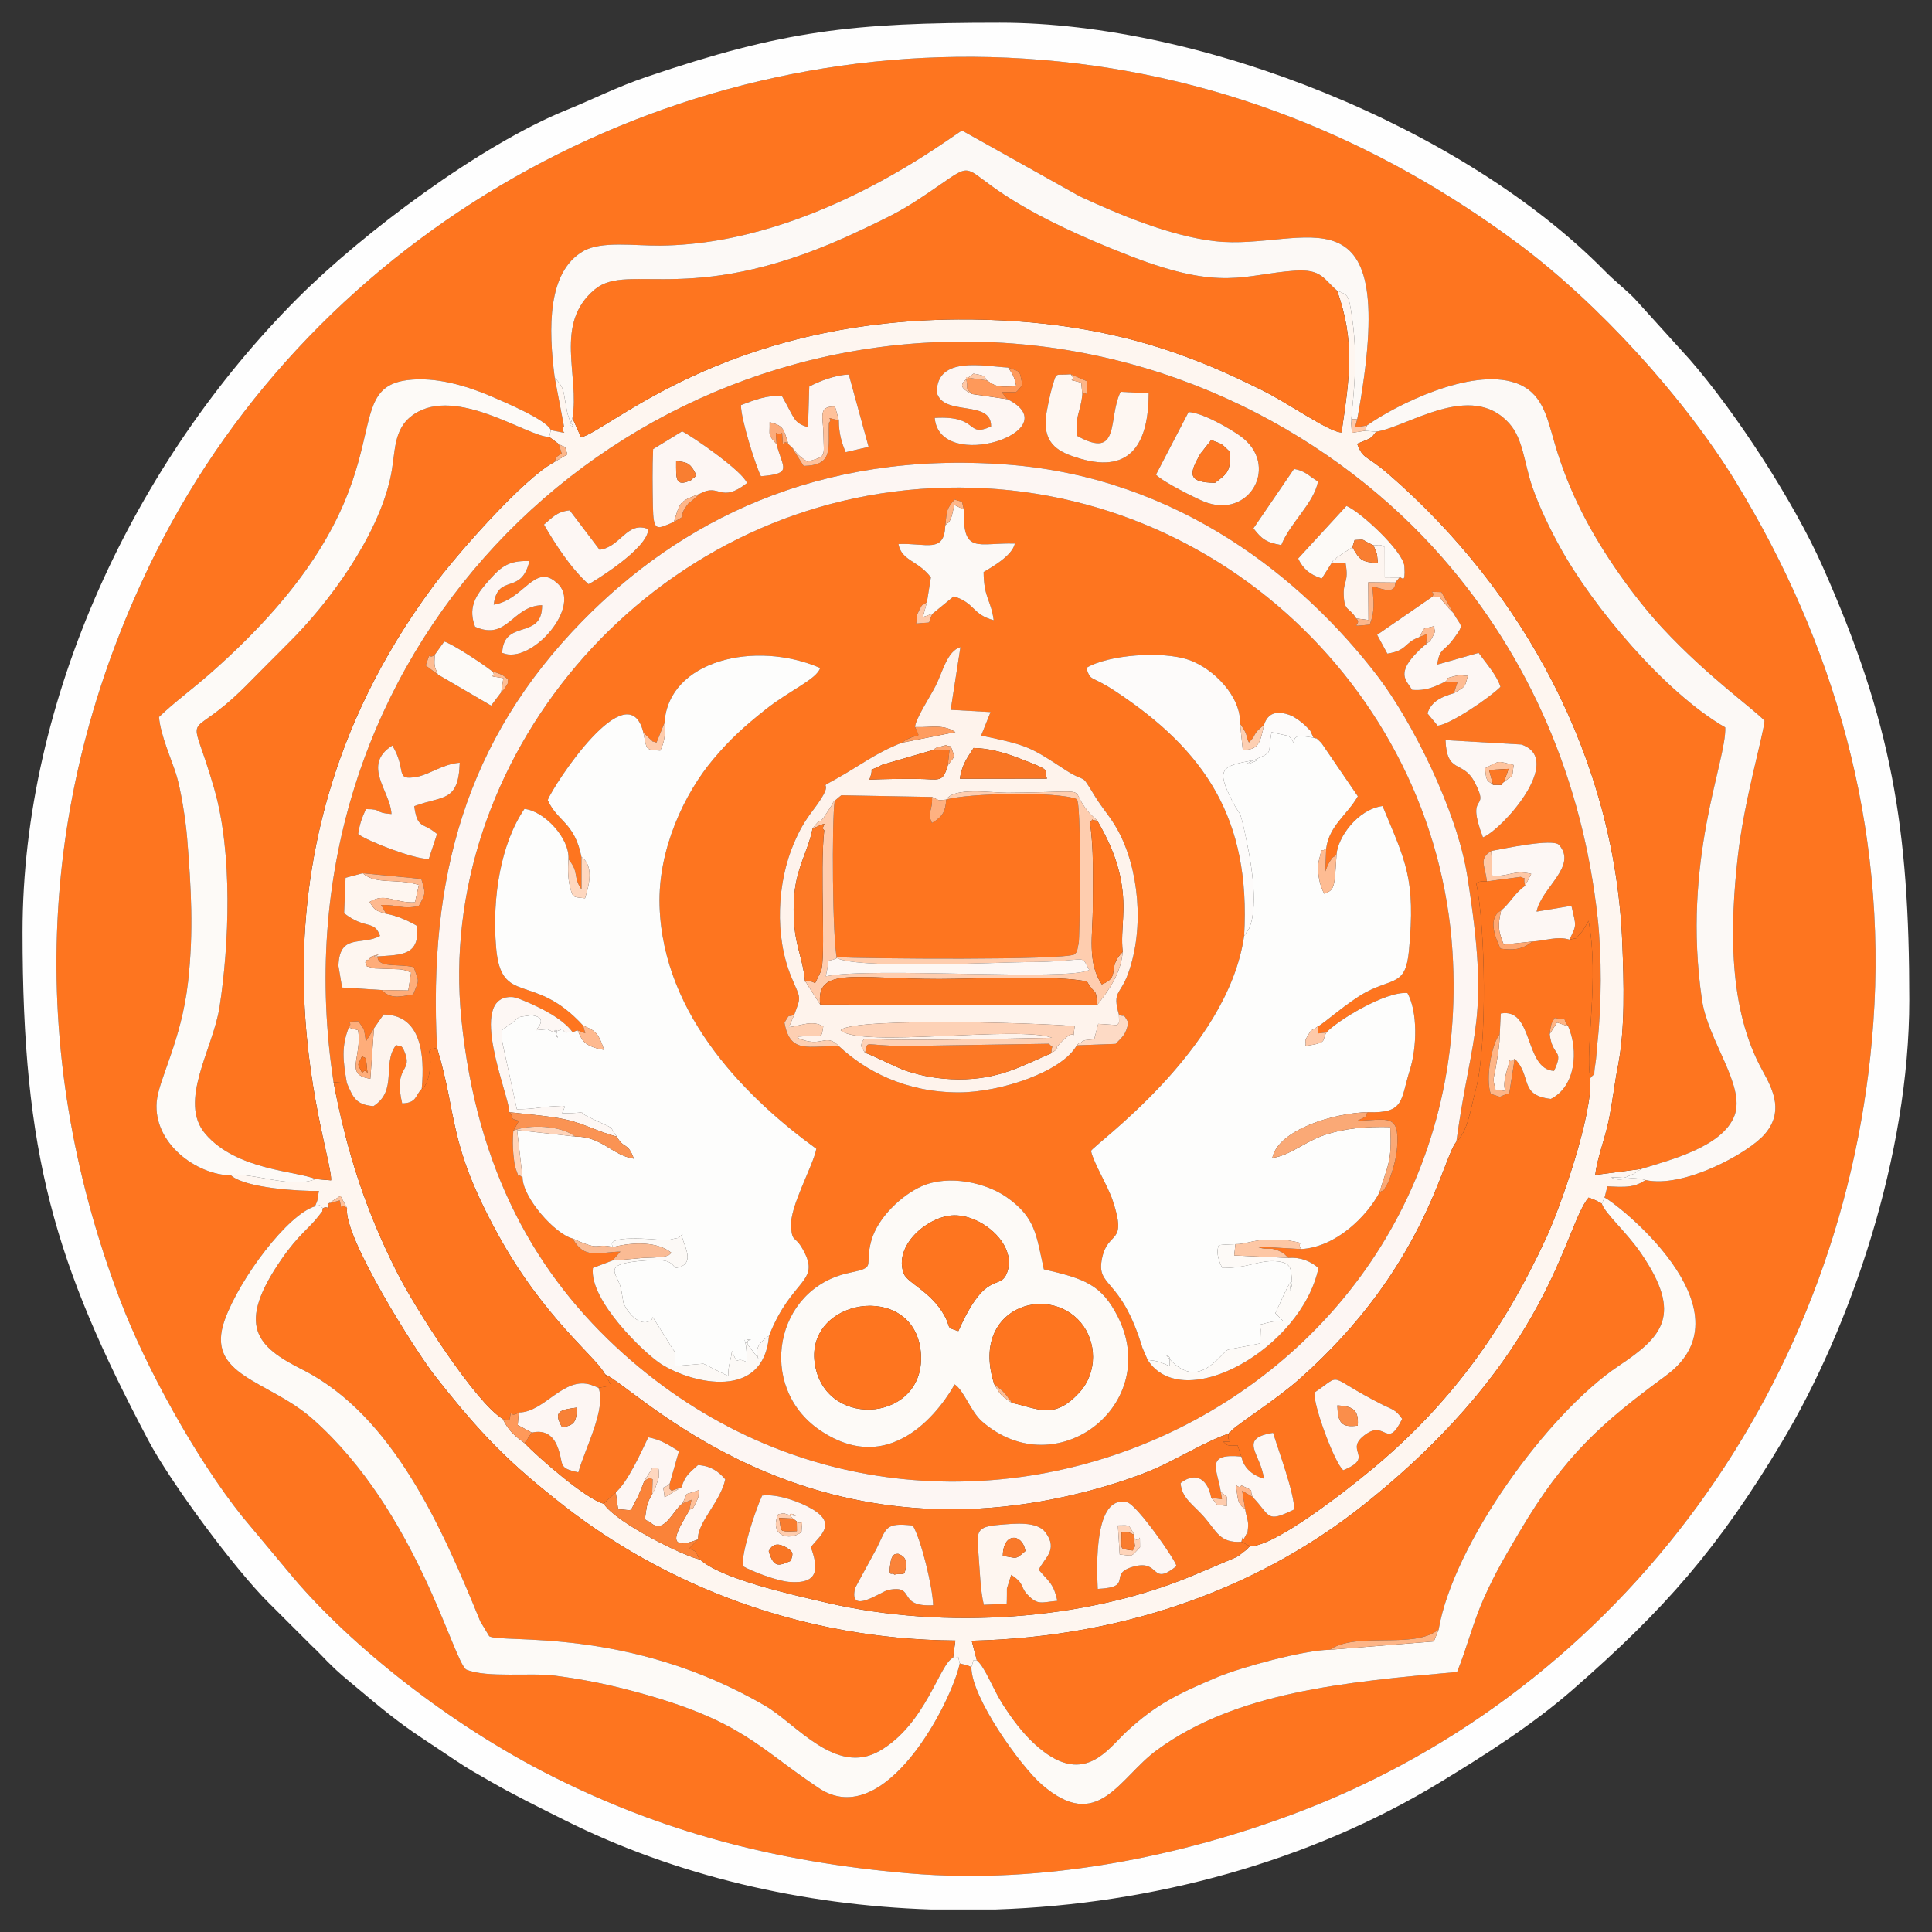 <?xml version="1.0" encoding="UTF-8"?>
<!DOCTYPE svg PUBLIC "-//W3C//DTD SVG 1.1//EN" "http://www.w3.org/Graphics/SVG/1.1/DTD/svg11.dtd">
<!-- Creator: CorelDRAW 2021 (64-Bit) -->
<svg xmlns="http://www.w3.org/2000/svg" xml:space="preserve" width="500mm" height="500mm" version="1.1" style="shape-rendering:geometricPrecision; text-rendering:geometricPrecision; image-rendering:optimizeQuality; fill-rule:evenodd; clip-rule:evenodd"
viewBox="0 0 50000 50000"
 xmlns:xlink="http://www.w3.org/1999/xlink"
 xmlns:xodm="http://www.corel.com/coreldraw/odm/2003">
 <rect x="0" y="0" width="50000" height="50000" fill="#333333" stroke="none"/>
 <defs>
  <style type="text/css">
   <![CDATA[
    .fil41 {fill:#F88136}
    .fil20 {fill:#F97625}
    .fil46 {fill:#F97C2E}
    .fil34 {fill:#F97E31}
    .fil11 {fill:#FA7522}
    .fil38 {fill:#FA792A}
    .fil17 {fill:#FA8339}
    .fil39 {fill:#FA8E4B}
    .fil21 {fill:#FA9353}
    .fil19 {fill:#FAA976}
    .fil22 {fill:#FABB94}
    .fil2 {fill:#FC7622}
    .fil14 {fill:#FC7825}
    .fil47 {fill:#FCAB7A}
    .fil35 {fill:#FCB68B}
    .fil7 {fill:#FCF9F6}
    .fil29 {fill:#FDB587}
    .fil23 {fill:#FDC7A5}
    .fil26 {fill:#FDCFB2}
    .fil16 {fill:#FDD1B6}
    .fil27 {fill:#FDDAC5}
    .fil15 {fill:#FDF4EE}
    .fil18 {fill:#FDF5F0}
    .fil5 {fill:#FDF6F3}
    .fil12 {fill:#FDF7F4}
    .fil6 {fill:#FDFAF7}
    .fil9 {fill:#FDFBFA}
    .fil3 {fill:#FDFDFC}
    .fil0 {fill:#FE751F}
    .fil25 {fill:#FE995A}
    .fil37 {fill:#FE9C5F}
    .fil40 {fill:#FEA771}
    .fil28 {fill:#FEAD7A}
    .fil42 {fill:#FEB181}
    .fil53 {fill:#FEB485}
    .fil49 {fill:#FEB689}
    .fil48 {fill:#FEB78D}
    .fil24 {fill:#FEB98F}
    .fil30 {fill:#FEBC93}
    .fil52 {fill:#FEBD94}
    .fil50 {fill:#FEBF98}
    .fil33 {fill:#FEC19B}
    .fil43 {fill:#FEC49F}
    .fil36 {fill:#FEC8A6}
    .fil45 {fill:#FEC9A9}
    .fil51 {fill:#FECBAC}
    .fil44 {fill:#FECCAD}
    .fil10 {fill:#FECDAF}
    .fil32 {fill:#FED4BA}
    .fil31 {fill:#FED7BF}
    .fil8 {fill:#FEF3EC}
    .fil4 {fill:#FEF6F0}
    .fil13 {fill:#FEF7F2}
    .fil1 {fill:#FEFEFE}
   ]]>
  </style>
 </defs>
 <g id="Layer_x0020_1">
  <g id="_2619527574576">
   <path class="fil0" d="M35125.82 10845.56l-58.77 217.72 311.08 -52.97c747.57,-528.44 2682.33,-1498.42 3837.08,-1103.14 689.83,236.15 813.72,852.78 1008.33,1527.11 203.59,705.37 440.07,1273.98 717.37,1825.23 526.93,1047.4 1360.36,2215.69 2083.2,2993.75 1178.22,1268.25 2374.2,2103.94 2642.83,2400.99 -40.5,413.75 -526.04,2046.65 -691.05,3502.99 -204.48,1804.19 -256.82,3947.67 641.58,5556.17 299.53,536.31 537.56,1087.49 46.85,1646.46 -430.62,490.52 -2090.99,1397.68 -3075.15,1179.62l-145.22 83.02c-127.02,46.03 -66.93,45.89 -254.2,76.82 -181.69,29.98 -406.47,11.11 -589.79,3.43l-75.12 291.71c185.5,46.99 3917.43,2897.1 1592.48,4604.87 -1662.47,1221.19 -2632.23,2072.45 -3786.79,4035.63 -348.41,592.38 -612.24,1022.18 -923.58,1716.04 -281.66,627.74 -443.32,1298.27 -697.59,1919.81 -2946.45,261.73 -5718.85,525.08 -7762.96,2016.82 -991.28,723.43 -1526.18,2163.71 -2986.5,895.78 -556.32,-482.99 -1824.87,-2258.54 -1820.77,-3037.41 -155.38,-81.03 -145.19,-48.36 -300.38,-97.2 -208.97,999.55 -1932.95,4360.16 -3638.02,3232.73 -1580.52,-1045.06 -1975.29,-1755.05 -4790.96,-2508.12 -672.52,-179.85 -1272.91,-305.59 -2048.46,-407.43 -637.08,-83.69 -1756.46,65.59 -2294.75,-156.71 -344.27,-233.27 -1281.84,-4103.08 -3971.74,-6482.96 -1157.4,-1024.03 -2808.69,-1112.22 -2273.82,-2580 390.37,-1071.17 1628.62,-2720.24 2330.78,-2926.45 94.5,-216.36 45.48,-118.87 101.41,-398.24 -460.37,11.22 -1903.09,-69.55 -2274.2,-402.12 -892.24,-12.95 -2014.05,-828.41 -1924.16,-1903.08 49.35,-590.09 639.81,-1573.62 812.5,-3109.25 146.26,-1300.67 81.07,-2421.38 -24.59,-3722.27 -37.46,-461.66 -161.57,-1259.8 -284.69,-1647.48 -127.24,-400.79 -404.44,-1015.39 -443.42,-1480.85 371.77,-360.85 874.3,-731.07 1311.45,-1114.66 5417.92,-4753.85 3139.85,-7352.02 5117.47,-7604.55 730.44,-93.29 1529.98,148.69 2145.58,410.6 375.21,159.63 1469.85,624.83 1566.79,884.93 619.29,115.36 192.59,81.18 340.14,-96.05l-241.47 -1269.1c-164.75,-1275.24 -189.15,-2731.32 738.79,-3267.58 467.42,-270.15 1315.47,-137.77 1994.93,-144.38 4083.37,-39.65 7703.34,-2970.75 7811.98,-2975.77l3039.15 1699.1c967.29,448.29 2330.45,1030.41 3507.53,1163.19 2326.76,262.47 4840.86,-1717.36 3678.85,4603.25zm13355.86 15621.41c363.21,-5110.6 -1026.43,-9843.82 -3548.5,-13976.99 -1339.51,-2195.16 -3566.89,-4639.57 -5636.06,-6179.96 -3637.69,-2708.06 -7914.98,-4483.5 -12780.94,-4792.88 -9336.99,-593.63 -18338.89,4506.04 -22480.07,12778.03 -3091.16,6174.61 -3394.12,12829.67 -936.79,19324.33 676.8,1788.76 1990.76,4151.33 3166.1,5622.44l1332.71 1596.47c1497.24,1760.22 4029.14,3791.7 6688.06,5129.24 2786.98,1401.97 5697.34,2211.52 9234.58,2514.77 3526.25,302.34 7129.72,-460.92 10088.76,-1586.79 8357.92,-3180.06 14211.74,-11136.49 14872.15,-20428.66z"/>
   <path class="fil0" d="M27015.23 32850.56c1054.11,242.09 1491.74,396.69 1908.66,1214.36 1160.02,2275.08 -1579.82,4406.71 -3507.27,2723.53 -299.56,-261.62 -469.63,-809.52 -711.65,-960.39 -5.65,5.39 -1371.95,2646.49 -3504.68,1172.35 -1613.27,-1115.06 -1165.12,-3651.24 779.9,-4059.52 732.29,-153.71 376.42,-146.77 569.97,-834.72 169.33,-601.9 789.95,-1178.67 1301.19,-1405.29 713.6,-316.32 1682,-83.13 2201.02,282.59 748.46,527.37 761.53,960.12 962.86,1867.09zm5078.49 -14118.93c236.52,333.45 129.28,304.92 228.65,484.55 225.85,-225.89 58.07,-186.35 390.12,-454.76 96.2,-304.92 325.96,-392 700.87,-242.68 88.82,35.36 289.53,179.74 355.64,248.18 208.57,215.88 97.61,69.29 222.9,323.67 139.39,59.25 -8.31,-63.42 205.47,135.33l943.29 1381.51c-272.4,479.31 -740.74,760.49 -818.56,1349.1l-24.03 599.06c36.44,-81.21 55.01,-163.2 107.79,-244.6 123.85,-190.85 44.49,-67.85 183.29,-193.36 30.42,-440.4 540.73,-1170.76 1191.8,-1257.77 600.83,1451.83 858.24,1871.26 682.38,3745.89 -85.16,907.56 -404.26,696.88 -1116.57,1074.08 -453.87,240.36 -1119.38,836.57 -1243.38,885.26 60.14,218.43 -133.85,188.05 225.59,154.75 240.83,-276.49 1507.8,-1070.68 2095.08,-1020.18 268.45,482.11 248.99,1402.7 60.25,2001.13 -242.13,767.72 -124.48,1116.39 -1079.18,1082.24 -138.76,119.68 129.2,36.66 -273.54,220.64 775,-18.97 1092.02,-200.78 1026.02,685.37 -17.09,229.54 -68.63,444.68 -139.06,660.56 -22.41,68.62 -73.31,220.53 -107.09,279.15 -189.64,328.62 -51.42,101.52 -214.07,238.77 -310.02,586.06 -1107.31,1410.01 -2026.9,1458.48l-1157.85 -66.49c350.77,135.55 301.05,-42.45 700.54,169.3l132.45 125.65c290.67,-21.66 546.9,66.56 777.29,260.33 -442.61,2087.26 -3503.58,3810.16 -4421.84,2380.25l-135 -310.53c-565.91,-1879.13 -1213.18,-1537.18 -1042.41,-2334.29 153.97,-718.66 660.82,-319.24 273.69,-1479.56 -133.05,-398.76 -489.17,-955.51 -561.78,-1283.28 20.53,-127.06 3538.06,-2590.48 3962.21,-5567.06 177.75,-3037.82 -1023.14,-4801.7 -3321.32,-6323.57 -673.71,-446.11 -634.1,-233.78 -764.59,-609.72 553.1,-341.32 1973.34,-449.52 2660.33,-207.43 636.23,224.19 1346.29,942.56 1321.52,1652.03zm-12191.81 15841.5c-141.13,1672.55 -1972.01,1240.83 -2778.72,736.98 -432.83,-270.37 -1881.34,-1654.47 -1778.94,-2495.32l507.51 -193.32 203.74 -229.28c-579.2,13.14 -937.98,208.16 -1232.16,-337.96 -454.09,-109.71 -1287.3,-1048.47 -1299.15,-1571.52 -204.33,-216.36 -11.26,203.37 -183.65,-255.63 -23.56,-62.69 -47,-268.3 -53.49,-340.77 -20.12,-223.22 -20.27,-400.9 -2.4,-622.2l145.66 -258c-293.51,-60.32 -109.23,-98.82 -248.62,-222.75 14.4,-384.76 -1125.88,-3019.32 67.33,-2981.08 86.9,2.81 248.66,70.88 295.32,90.15 434.2,179.15 1019.27,465.94 1275.53,820.95l125.96 -50.61 201.44 79.26 -57.29 -200.97c-1283.94,-1408.9 -2123.1,-479.6 -2251.27,-2023.24 -109.08,-1313.81 128.69,-2695.73 733.14,-3583.43 519.17,53.23 1178.03,771.64 1139.09,1300.89 291.55,357.08 106.83,445.68 338.18,784.37l-1 -841.63c-181.77,-906.56 -625.2,-911.5 -873.01,-1472.95 142.57,-378.93 2083.49,-3348.61 2474.87,-1747.19l164.82 160.88c184.91,150.79 -57.69,14.02 175.09,99.96l208.09 -516.85c103.88,-1611.08 2346.03,-2143.36 4027.59,-1414.84 -86.05,290.52 -788.65,578.94 -1407.35,1070.13 -577.91,458.78 -929.93,783.12 -1354.93,1286.75 -752.04,891.13 -1437.33,2340.27 -1393.96,3794.47 86.5,2900.24 2361.28,5062.43 4057.16,6291.52 -84.09,452.77 -691.23,1494.59 -654.13,2016.75 30.23,425 97.05,210.82 308.98,593.78 474.72,857.72 -292.63,731.22 -879.43,2232.7zm9054.14 -8321.04c171.98,108.9 76.3,-88.89 247.22,214.88 -72.62,307.69 -123.45,336.37 -331.8,548.53l-1005.42 38.09c-377.9,684.89 -1979.46,1219.24 -3059.67,1217.65 -1386.39,-2.07 -2416.17,-564.73 -3086.29,-1189.22 -776.51,-39.69 -1267.82,224.92 -1418.39,-615.05 162.76,-274.68 65.04,-115.95 253.83,-206.94 180.29,-491.79 171.24,-388.68 -67.34,-955 -456.6,-1083.64 -370.33,-2488.78 61.1,-3488.22 141.12,-326.92 263.68,-549.22 498.31,-857.54 688.25,-904.49 -17.49,-461.36 588.21,-799.21 624.83,-348.44 1008.3,-663.29 1702.42,-938.61 429.32,-312.96 518.32,-22.07 343.9,-404.55 6.09,-203.59 364.28,-743.73 524.3,-1052.12 192.81,-371.44 297.46,-910.62 649.75,-1017.49l-252.36 1623.31 1032.11 57.81 -243.86 608.21c1201.55,249.44 1266.12,291.48 2159.21,875.66 623.86,408.1 374.21,23.78 778.94,683.53 218.98,356.93 395.25,524.12 591.75,878.43 550.59,992.76 703.53,2540.87 272.62,3724.99 -203.03,557.83 -412.86,444.76 -238.54,1052.86zm-4491.73 -12657.98c45.92,-360.14 7.13,-398.5 240.65,-666.69 268.97,98.31 154.49,-24.99 241.54,258.96 -35.44,1176.86 357.11,852.52 1318.2,880.98 -68.81,318.03 -603.41,613.16 -809.03,737.05 6.83,677.65 185.5,701.02 261.14,1246.37 -555.5,-144.53 -483.04,-450.29 -1034.81,-616.82l-546.2 447.34c-174.75,310.01 67.26,200.26 -422.6,255.97 28.65,-213.7 -26.95,-143.2 80.73,-355.57 100.85,-198.82 54.38,-69.84 195.47,-203.18l101.7 -635.31c-336.89,-447.52 -754.8,-421.02 -840.12,-863.74 727.23,-32.15 1187.23,253.5 1213.33,-485.36zm-12524.31 12775.19c395.77,3914.62 1933.32,6639.44 4197.18,8668.22 8479.33,7598.84 22209.18,1254.42 21451.57,-10428.89 -443.57,-6841.04 -6452.43,-12496.48 -13768.9,-11955.34 -7243.42,535.75 -12549.08,7096.64 -11879.85,13716.01z"/>
   <path class="fil1" d="M48481.68 26466.97c-660.41,9292.17 -6514.23,17248.6 -14872.15,20428.66 -2959.04,1125.87 -6562.51,1889.13 -10088.76,1586.79 -3537.24,-303.25 -6447.6,-1112.8 -9234.58,-2514.77 -2658.92,-1337.54 -5190.82,-3369.02 -6688.06,-5129.24l-1332.71 -1596.47c-1175.34,-1471.11 -2489.3,-3833.68 -3166.1,-5622.44 -2457.33,-6494.66 -2154.37,-13149.72 936.79,-19324.33 4141.18,-8271.99 13143.08,-13371.66 22480.07,-12778.03 4865.96,309.38 9143.25,2084.82 12780.94,4792.88 2069.17,1540.39 4296.55,3984.8 5636.06,6179.96 2522.07,4133.17 3911.71,8866.39 3548.5,13976.99zm-22703.25 22949.85l-1692.93 0c-3316.16,-110.12 -6592.9,-870.64 -9471.98,-2311.26 -692.2,-346.37 -1300.63,-644.2 -1925.68,-1004.09 -353.39,-203.44 -559.34,-314.7 -913.1,-551.77 -330.94,-221.79 -547.12,-366.53 -879.06,-585.84 -608.65,-402.16 -1103.46,-818.26 -1651.06,-1278.71 -334.46,-281.18 -465.21,-376.2 -775.52,-689.35 -147.1,-148.44 -238.58,-253.31 -389.56,-391.71l-1124.07 -1122.11c-887.51,-879.5 -2545.7,-3124.79 -3117.48,-4206.96 -2422.85,-4585.63 -3254.81,-7376.08 -3254.81,-13151.86 0,-6040.69 2912.49,-12199.42 7124.44,-16411.4 1696.28,-1696.25 4733.92,-3964.91 6952.15,-4864.61 710.65,-288.27 1297.83,-593.7 2072.75,-857.02 3542.45,-1203.69 5320.98,-1402.81 9144.36,-1402.81 5241.62,0 11996.94,2712.82 15650.25,6420.69 266.63,270.58 527.07,469.74 761.11,703.75l1438.47 1588.94c1195.87,1370.32 2697.06,3683.5 3438.54,5350.77 1794.26,4034.64 2247.43,6770.05 2247.43,11229.55 0,4016.37 -1513.37,8464.12 -3300.99,11445.5 -1648.92,2750.07 -3030.25,4325.46 -5412.39,6404.33 -1042.33,909.63 -2264.7,1687.99 -3451.34,2408.24 -3348.28,2032.25 -7392.7,3142.25 -11469.53,3277.73z"/>
   <path class="fil2" d="M9993.22 23648.65c296.5,51.5 599.68,194.28 799.91,312.97 76.16,775.73 -397.83,745.09 -1021.88,790.35 2.29,312.97 538.4,179.3 936.09,277.68 142.75,407.91 149.14,296.5 -11.52,703.78 -434.23,87.86 -608.84,95.8 -815.56,-111.74l-1026.8 -64.86 -94.65 -559.12c24.96,-856.65 608.11,-514.56 1076.63,-776.91 -152.53,-425.04 -367.27,-150.8 -929.45,-585.96l37.51 -917.37 441.95 -118.43 1518.39 146.52c105.47,372.77 127.84,357.71 -66.45,701.9 -449.62,96.24 -510.31,-39.87 -977.29,-25.69 28.94,26.25 109.23,189.3 133.12,226.88zm727.52 -2784.8c85.46,609.54 216.58,400.82 589.76,720.17l-212.26 645.1c-379.23,11.07 -1601.01,-464.06 -1828.78,-645.1 32.6,-227.14 90.04,-407.58 200.71,-644.94 455.38,1.14 182.54,90.7 661.3,127.91 -24.81,-592.45 -781.54,-1263.94 22.29,-1773.26 389.94,644.1 40.39,914.8 632.21,811.18 318.73,-55.82 672.34,-331.39 1111.92,-366.16 -30.82,1039.75 -447.45,845.98 -1177.15,1125.1zm26689.2 -1708.95l1962.23 113.07c1133.85,383.8 -492.15,2200.99 -993.76,2403.62 -468.93,-1239.25 211.01,-612.09 -213.26,-1424.78 -307.61,-589.17 -721.24,-200.41 -755.21,-1091.91zm-26158.25 -2210.08l245.23 -341.87c218.68,66.19 999,577.76 1233.3,765.14 284.28,103.03 236.73,67.74 418.98,214.11 -28.38,165.09 27.76,39.24 -33.66,144.41 -97.16,166.45 -60.76,96.06 -146.37,190.89l-259.26 343.79 -1376.78 -804.42 -315.04 -234.04c148.22,-452.73 43.64,-122.56 233.6,-278.01zm25806.53 -1493.18c139.87,-162.05 -215.03,-137.62 244.74,-127.69l310.72 540.26c202.26,378.49 295.8,266.19 11.92,656.79 -269.26,370.41 -366.68,236.18 -430.8,678.32l1071.76 -303.33c208.09,288.45 475.91,586.5 564.91,879.31 -264.42,270.74 -1304.84,979.03 -1626.15,1004.8l-262.24 -316.25c97.16,-325.6 398.05,-439.89 681.97,-524.2l95.98 -286.46 -319.91 -10.08c-280.07,129.46 -477.5,240.5 -856.43,209.72 -119.46,-197.83 -301.08,-331.72 -123.22,-655.17 98.49,-179.08 377.34,-450.15 485.84,-523.2l22.37 -267.6 -199.9 82.36c-402.11,148.03 -298.16,343.12 -825.09,427.36l-264.53 -488.05 1418.06 -976.89zm-24281.53 196.84c774.19,-119.98 1064.86,-1087.01 1628.37,-568.35 707.88,571.19 -653.36,2144.77 -1408.72,1816.26 38.35,-894.12 1040.56,-317.25 1032.33,-1234.18 -782.9,24.29 -891.76,931.33 -1733.76,558.23 -170.77,-451.81 -26.91,-752.55 275.98,-1105.46 364.54,-424.75 550.33,-614.2 1130.71,-595.41 -216.54,905.9 -816.3,296.91 -924.91,1128.91zm23442.41 -704.79l-107.76 132.97c0,327.25 -358.44,149.58 -594.66,100.59 31.34,406.4 73.53,626.82 -69.22,988.52 -640.37,62.9 -161.8,18.34 -348.03,-160.95 -183.8,-300.64 -300.05,-171.07 -322.61,-573.59 -23.07,-411.16 136.81,-343.94 47.7,-851.04l-353.17 -23.3 -262.87 414.45c-325.7,-102.99 -491.16,-264.83 -612.53,-516.44l1249.76 -1360.58c349.29,136.73 1475.5,1175.01 1499.93,1563.91 31.01,493.66 -67.62,257.92 -126.54,285.46zm-22142.07 -1367.7c200.52,-162.17 321.79,-334.53 666.72,-368.49l773.6 1020.19c548.59,-71.51 708.03,-753.18 1258.62,-535.68 3.65,512.75 -1483.66,1402.07 -1543.94,1426.81 -464.32,-414.38 -867.91,-1046.51 -1155,-1542.83zm19082.1 531.87c-397.39,-70.21 -505.96,-160.8 -720.33,-434.23l1049.54 -1537.22c306.8,52.05 393.11,194.21 623.05,324.52 -113.84,573.44 -723.13,1065.52 -952.26,1646.93zm-15042.07 -1332.64l-193.36 167.97c-130.13,117.87 -41.16,-5.58 -150.32,142.78 -275.54,374.47 98.53,180.92 -332.86,420.73 -444.61,190.37 -531.18,278.3 -543.54,-405.96 -8.57,-473.36 -16.5,-1007.67 5.46,-1477.93l751.52 -459.82c274.54,137.14 1566.71,1032.55 1678.75,1338.73 -697.07,542.02 -707.37,-11.96 -1215.65,273.5zm12642.77 -2111.47c355.01,18.16 1026.98,401.86 1326.4,611.83 1058.91,742.59 258.62,2194.75 -936.87,1701.2 -224.85,-92.84 -1042.71,-498.87 -1232.86,-692.01l843.33 -1621.02zm-9050.3 214.92c-440.84,-102.73 -122.15,-56.66 -256.23,60.5 -26.43,668.72 131.83,1102.7 -654.69,1119.71l-307.35 -483.95 -87.42 -80.22c-176.56,-187.75 -122.3,288.09 -163.27,-290.63 -187.98,134.33 -174.76,-234.08 -141.13,292.18 145.63,610.1 439.29,760.86 -406.1,828.52 -129.5,-248.69 -524.72,-1492.33 -516.74,-1841.21 370.74,-139.39 644.94,-250.4 1056.91,-240.21 354.09,628.3 298.39,687.21 678.17,816.49l31.68 -1055.33c251.83,-134.74 674.29,-303 1023.84,-310.24l512.45 1870.97 -593.15 137.81c-99.34,-232.2 -178,-481.34 -176.97,-824.39zm6000.81 -1192.06l418.58 178.33c13.59,550.7 -18.16,213.96 -118.53,341.43 -43.67,472.66 -200.78,557.75 -129.35,1076.74 1133.52,630.92 782.49,-466.31 1120.93,-1142.96l725.9 39.53c-4.54,1245.96 -430.95,2081.43 -1766.91,1691.93 -556.64,-162.28 -938.75,-360.81 -898.33,-1027.16 10.15,-166.86 123.08,-680.01 160.1,-802.87 136.77,-453.98 61.47,-314 487.61,-354.97zm-1638.66 644.94c1633.31,814.61 -1757.09,1935.68 -1881.23,484.29 1172.9,-70.91 791.64,522.42 1458.22,221.01 14.8,-707.44 -1234.7,-247.55 -1404.77,-878.95 -3.03,-950.6 1198.49,-681.71 1847.31,-644.79 354.05,127.28 277.97,48.83 371.11,449.47 -237.15,258.45 -50.76,167.23 -538.3,187.05l147.66 181.92zm-17439.12 17676.63l344.05 20.82c-98.6,-576.02 -146.22,-931.7 49.47,-1437.03 150.17,-191.11 -223.52,-132.79 248.77,-162.06 185.35,266.08 131.38,152.05 195.32,521.57l207.76 -337.58 248.14 -358.67c955.66,5.68 1075.08,998.92 988,1922.39 152.79,-82.14 201.29,-404.44 218.13,-546.93 53.41,-451.96 -164.87,-439.66 177.34,-512.9 -223.71,-4384.34 731.66,-7954.77 3772.39,-11055.05 2500.56,-2549.55 6059,-4413.32 10992.78,-4038.67 4450.6,338 7659.78,2975.14 9566.48,5459.46 900.95,1173.9 2062.6,3496.93 2329.5,5172.03 602.63,3781.96 122.85,3955.42 -281.52,6896.04 299.35,-284.95 346.3,-758.6 506.81,-1365.08 298.24,-1126.69 247.74,-4235.87 7.23,-5332.95 69.74,-31.27 74.65,-47.43 278.6,-44.41 -54.6,-421.31 -213.59,-585.21 112.22,-786.33 294.03,-52.97 1596.07,-334.26 1753.21,-156.33 488.36,552.99 -460.4,1110.15 -580.67,1726.41l902.13 -150.65c124,550.55 140.98,475.32 -51.68,875.7 289.64,-69.14 109.45,18.71 291.11,-169.15 21.19,-21.89 36.99,-43.67 56.85,-67.92l146.7 -250.25c285.54,1483.51 -99.48,3360.17 45.52,4070.27 171.54,-199.09 62.05,37.24 129.65,-360.56 28.53,-168 35.21,-379.08 52.71,-535.45 112.41,-1003.17 115.51,-2260.53 7.35,-3249.71 -388.2,-3550.43 -1756.94,-6735.43 -4018.73,-9324.21 -2686.13,-3074.48 -7083.21,-5570.42 -12330.21,-5589.14 -9813.49,-35 -17986.94,8560.62 -16365.41,19166.34z"/>
   <path class="fil3" d="M17197.98 18701.87c22.96,333.64 2.55,489.17 -109.89,722.88 -401.9,-18.57 -342.1,-19.02 -438.11,-466.87 -391.38,-1601.42 -2332.3,1368.26 -2474.87,1747.19 247.81,561.45 691.24,566.39 873.01,1472.95 318.58,226.07 210.23,699.69 92.32,1069.22 -311.82,-37.99 -311.45,3.61 -388.23,-294.48 -60.47,-234.81 -54.67,-494.99 -41.27,-717.48 38.94,-529.25 -619.92,-1247.66 -1139.09,-1300.89 -604.45,887.7 -842.22,2269.62 -733.14,3583.43 128.17,1543.64 967.33,614.34 2251.27,2023.24 279.93,130.13 378.71,129.32 544.24,629.89 -578.31,-96.21 -581.04,-302.3 -688.39,-508.18l-125.96 50.61c-227.65,-7.27 -151.98,58.51 -271.43,-82.69 -418.36,194.8 -34.41,-145.19 -160.44,156.15 -1.36,3.29 5.24,25.51 4.8,28.02l47.77 42.75c-204.22,-388.35 102.4,-21.49 -204.95,-190 -20.68,-11.3 -48.36,-23.92 -69.29,-31.79l-302.01 26.95c346.53,-367.34 -85.31,-373.25 -97.16,-390.63 -515.63,72.57 -219.64,8.49 -621.57,273.94l-159.22 116.21c0,188.53 -5.28,214.26 32.82,400.68l357.82 1643.83c451.76,-1.26 580.52,-56.37 960.97,-77.52 371.63,-20.67 280.19,-27.28 210.94,180.99 864.44,0 273.76,-103.84 671.48,90.74 786.37,384.73 492.19,172.87 741.92,513.34 194.4,346.23 279.78,121.82 441.73,572.37 -553.4,-82.8 -829.37,-578.61 -1519.87,-574.07l-1502.15 -166.56 142.16 1236.62c11.85,523.05 845.06,1461.81 1299.15,1571.52 782.05,355.53 521.95,100.07 1045.77,220.09 -260.29,-335.01 1120.6,-193 1221.63,-187.79 207.76,10.74 96.83,32.23 296.47,-15.88 293.11,-70.58 85.02,21.53 285.8,-134.77 -131.9,101.07 463.24,791.09 -195.32,879.39 -124.74,-164.53 -204.55,-234.78 -781.42,-192.59 -1225.47,89.67 -681.93,330.25 -616.11,773.08 0.99,6.72 52.19,314.67 54.63,321.13 75.79,201.04 410.42,665.02 722.5,447.81 5.65,-3.91 18.24,-33.59 21.97,-37.54 3.91,-4.1 20.19,-29.75 13.47,-43.3l535.34 855.58c3.7,4.98 20.34,21.04 23.04,25.77l18.6 51.46c1.15,6.72 -0.99,31.3 -0.36,39.42l9.34 297.35 725.67 -60.8 640.55 320.76c6.5,-343.86 65.05,-351.8 97.68,-650.59 201.45,473.8 35.15,100.63 390.64,292.96 -11.41,-754.44 -145.67,-595 0,-488.28l0.22 -97.68c244.56,0.85 1.73,-20.3 13.03,68 1.15,8.93 -6.27,39.02 -3.06,50.24l282.77 370.08c-1.89,-30.16 -181.66,-301.82 275.72,-585 586.8,-1501.48 1354.15,-1374.98 879.43,-2232.7 -211.93,-382.96 -278.75,-168.78 -308.98,-593.78 -37.1,-522.16 570.04,-1563.98 654.13,-2016.75 -1695.88,-1229.09 -3970.66,-3391.28 -4057.16,-6291.52 -43.37,-1454.2 641.92,-2903.34 1393.96,-3794.47 425,-503.63 777.02,-827.97 1354.93,-1286.75 618.7,-491.19 1321.3,-779.61 1407.35,-1070.13 -1681.56,-728.52 -3923.71,-196.24 -4027.59,1414.84z"/>
   <path class="fil3" d="M32197.78 24220.32c-424.15,2976.58 -3941.68,5440 -3962.21,5567.06 72.61,327.77 428.73,884.52 561.78,1283.28 387.13,1160.32 -119.72,760.9 -273.69,1479.56 -170.77,797.11 476.5,455.16 1042.41,2334.29l135 310.53c271.84,27.02 274.87,41.01 569.97,158.4 0.51,-312.67 17.53,-197.2 -96.68,-291.99 823.94,1047.76 1406.2,-60.84 1617.54,-135.04l822.95 -158.92 11 -358.37c-58.51,-247 65.56,-63.5 -108.68,-129.94 74.09,46.21 288.24,-97.61 683.64,-97.64l-195.32 -195.32 243.86 -530.58c400.45,-834.51 22.37,461.1 164.64,-269.11 4.95,-25.33 14.69,-52.31 15.25,-80.04 0.59,-30.41 -0.96,-57.47 -5.21,-89.11 -22.81,-169.88 3.36,-383.81 -509.98,-379.04 -411.27,3.8 -617.11,176.93 -1275.79,176.93 -16.02,-17.2 -199.86,-344.27 -96.68,-586.91 80.4,-19.57 312.19,-23.92 431.21,-29.13 246.7,3.88 459.33,-107.05 836.53,-119.68 32.78,-1.07 487.5,12 497.43,13.96 544.83,107.82 237.33,28.38 363.73,232.49 919.59,-48.47 1716.88,-872.42 2026.9,-1458.48 222.63,-745.21 328.02,-779.39 283.06,-1699.24 -623.75,-17.69 -1200.66,33 -1721.02,212.29 -485.65,167.38 -905.75,538.6 -1331.82,585.04 154.63,-732.92 1606.32,-1166.52 2477.52,-1182.58 954.7,34.15 837.05,-314.52 1079.18,-1082.24 188.74,-598.43 208.2,-1519.02 -60.25,-2001.13 -587.28,-50.5 -1854.25,743.69 -2095.08,1020.18 -134.22,206.36 70.88,262.54 -543.43,349.07 26.58,-144.52 -44.22,-91.44 49.84,-249.91 137.58,-231.87 57.14,-101.67 268,-253.91 124,-48.69 789.51,-644.9 1243.38,-885.26 712.31,-377.2 1031.41,-166.52 1116.57,-1074.08 175.86,-1874.63 -81.55,-2294.06 -682.38,-3745.89 -651.07,87.01 -1161.38,817.37 -1191.8,1257.77 -52.31,875.33 -50.21,901.84 -313.6,1013.95 -145.18,-235.04 -196.98,-639.22 -140.64,-868.54 105.87,-430.65 29.12,-162.28 187.19,-306.51 77.82,-588.61 546.16,-869.79 818.56,-1349.1l-943.29 -1381.51c-213.78,-198.75 -66.08,-76.08 -205.47,-135.33 -462.14,-75.71 -404.19,-36.4 -488.24,23.96l-9.9 126.14c-178.89,-255.71 -27.53,-151.98 -584.95,-293 -107.2,539.55 57.55,497.51 -354.24,678.54 -821.62,361.21 467.68,-81.95 -274.94,79.99 -22.74,4.99 -88.93,15.88 -112.04,20.71 -486.95,102.04 -628.48,222.31 -410.39,719.44l129.32 277.16c10.18,19.71 23.66,46.15 33.77,64.71 180.81,332.06 160.66,150.84 277.79,675.7 141.64,634.72 405.03,1923.17 128.46,2566.75l-128.76 189.63z"/>
   <path class="fil4" d="M41157.2 27900.91c62.28,958.9 -770.16,3327.75 -1138.43,4126.33 -1110.81,2408.79 -2505.09,4335.35 -4528.56,6009.57 -596.4,493.48 -2470.73,1980.53 -3138.19,1980.23 -17.87,20.94 -46.52,23.3 -57,59.7l-246.08 192.51c-84.38,49.02 -270.99,120.42 -401.74,176.9 -235.89,101.88 -459.27,193.43 -751.12,317.02 -2810.31,1190.07 -6473.21,1411.27 -9461.49,724.02 -1005.72,-231.31 -2782.08,-634.09 -3319.23,-1127.87 -387.09,-71.13 -2154.63,-934.73 -2492.4,-1443.12 -467.57,-124.63 -1692.85,-1199.45 -2043.77,-1564.32 -259.29,-195.35 -408.13,-305.66 -569.64,-630.25 -702.64,-422.79 -2257.84,-2844.5 -2743.79,-3810.9 -785.81,-1562.73 -1276.6,-3031.32 -1633.2,-4902.55 -1621.53,-10605.72 6551.92,-19201.34 16365.41,-19166.34 5247,18.72 9644.08,2514.66 12330.21,5589.14 2261.79,2588.78 3630.53,5773.78 4018.73,9324.21 108.16,989.18 105.06,2246.54 -7.35,3249.71 -17.5,156.37 -24.18,367.45 -52.71,535.45 -67.6,397.8 41.89,161.47 -129.65,360.56zm-26342.98 -17082.82c-76.89,310.98 -135.1,136.63 26.69,225.18 -124.51,-203.66 -150.13,-280.62 -202.92,-600.12 -69.21,-419.03 -63.6,-414.34 -283.4,-675.4l241.47 1269.1c-147.55,177.23 279.15,211.41 -340.14,96.05l-42.56 175.46 243.64 181.26c260.73,159.88 104.72,-49.32 229.31,267.34l-343.93 203.03c-771.79,404.51 -2492.4,2344.77 -3151.52,3236.09 -5432.44,7345.85 -2573.8,14547.59 -2622.6,15351.05l-403.93 -33.52c-615.93,262.21 -1641.58,-184.94 -2185.34,-94.1 371.11,332.57 1813.83,413.34 2274.2,402.12 -55.93,279.37 -6.91,181.88 -101.41,398.24 205.17,-38.35 67.3,-47.66 204.29,46.77 166.45,-70.8 161.87,104.58 137.99,-115.98l316.1 -201.38 171.21 315.07c-104.1,729.48 1769.24,3701.26 2281.58,4351.86 1180.58,1499.16 1893.23,2233.8 3357.32,3372.97 2557.3,1989.76 6059.18,3439.83 10104.86,3467.7l-60.8 447.92c194.02,20.9 97.68,-140.68 174.42,144.01 155.19,48.84 145,16.17 300.38,97.2 88.41,-261.32 -0.29,-143.68 142.38,-175.16l-134.48 -508.77c4159.6,-97.16 7600.72,-1487.86 10164.07,-3532.22 4848.8,-3867.05 5152.58,-7153.09 5800.58,-7936.61 158.81,53.93 209.13,83.35 342.95,157.41l70.21 -156.19 75.12 -291.71c183.32,7.68 408.1,26.55 589.79,-3.43 187.27,-30.93 127.18,-30.79 254.2,-76.82l145.22 -83.02c-523.75,-134.85 -598.09,81.17 -892.05,-68.52 447.97,-2.99 235.08,56.37 581.93,-92.39l199.34 -127.25 -1194.68 156.74c44.7,-404.63 236.11,-894.86 337.22,-1356.7 112.18,-512.13 150.72,-949.46 248.44,-1445.56 194.1,-985.64 155.22,-2175.49 115.91,-3189.95 -185.83,-4795.91 -2581.36,-9131.88 -6027.91,-12126 -626.12,-543.91 -673.85,-385.87 -834.28,-805.04 409.9,-167.67 342.57,-125.88 491.56,-312.42l-288.16 -23.44 -340.95 52.57 -15.5 -230.61c-18.05,-277.71 213.18,-1421.67 24.88,-2729.76 -92.51,-642.55 -105.8,-599.32 -390.78,-719.55 462.17,1304.69 331.83,2207.89 114.43,3669.14 -290.15,12.74 -1386.9,-760.78 -2043.84,-1085.71 -737.31,-364.65 -1364.75,-656.46 -2251.42,-968.62 -1715.26,-603.85 -3583.24,-879.76 -5620.7,-868.98 -6068.33,32.01 -9062.78,2889.87 -9765.9,3050.08l-222.49 -499.43z"/>
   <path class="fil0" d="M8494.06 31150.66c23.88,220.56 28.46,45.18 -137.99,115.98 -55.23,178.89 58.07,-23.92 -121.97,217.32 -207.94,278.64 -507.1,466.2 -946.02,1100.74 -1193.62,1725.52 -639.78,2268.21 530.76,2857.23 2369.25,1192.25 3642.68,4151.4 4611.59,6520.65l231.57 382.96c325.15,193.25 3613.03,-261.1 7147.03,1804.23 802.68,469.08 1822.2,1808.51 2948.26,1167.48 1202.22,-684.45 1562.1,-2270.03 1907.04,-2412.45l60.8 -447.92c-4045.68,-27.87 -7547.56,-1477.94 -10104.86,-3467.7 -1464.09,-1139.17 -2176.74,-1873.81 -3357.32,-3372.97 -512.34,-650.6 -2385.68,-3622.38 -2281.58,-4351.86 -209.08,-164.64 -110.85,157.3 -188.26,-198.41l-299.05 84.72z"/>
   <path class="fil0" d="M14814.22 10818.09l222.49 499.43c703.12,-160.21 3697.57,-3018.07 9765.9,-3050.08 2037.46,-10.78 3905.44,265.13 5620.7,868.98 886.67,312.16 1514.11,603.97 2251.42,968.62 656.94,324.93 1753.69,1098.45 2043.84,1085.71 217.4,-1461.25 347.74,-2364.45 -114.43,-3669.14 -353.69,-302.12 -399.02,-566.65 -1104.28,-516.08 -1311.89,94.1 -1867.65,537.93 -4213.39,-366.82 -5644.73,-2177.22 -3158.05,-2986.88 -5668.02,-1382.1 -443.09,283.32 -897.59,488.38 -1350.51,704.63 -4299.83,2052.93 -5982.72,792.68 -6871.38,1526.04 -1075.89,887.84 -388.12,2251.12 -582.34,3330.81z"/>
   <path class="fil0" d="M25281.51 42970.85c217.21,183.43 413.97,735.27 652.81,1111.62 277.53,437.37 538.63,771.49 824.76,1037.5 1274.38,1184.76 1900.87,146.92 2412.48,-321.46 761.59,-697.25 1306.68,-957.94 2320.33,-1387.97 612.68,-259.92 2261.31,-707.59 2920.43,-714.08 711.51,-483.81 2172.53,1.18 2819.95,-526.86 378.12,-2204.86 2814.93,-5587.95 4659.8,-6820.7 1133.81,-757.57 1668.08,-1315.76 578.42,-2913.23 -377.05,-552.73 -923.61,-1017.64 -1015.86,-1285.01 -133.82,-74.06 -184.14,-103.48 -342.95,-157.41 -648,783.52 -951.78,4069.56 -5800.58,7936.61 -2563.35,2044.36 -6004.47,3435.06 -10164.07,3532.22l134.48 508.77z"/>
   <path class="fil0" d="M8164.33 30513.61l403.93 33.52c48.8,-803.46 -2809.84,-8005.2 2622.6,-15351.05 659.12,-891.32 2379.73,-2831.58 3151.52,-3236.09 94.28,-133.19 -61.43,-62.68 194.02,-223.23l-79.4 -247.14 -243.64 -181.26c-557.5,-0.96 -2394.73,-1330.31 -3499.26,-587.76 -568.39,382.11 -462.81,987.63 -613.75,1659.52 -340.25,1514.7 -1573,3211.91 -2638.62,4265.8 -396.81,392.41 -718.11,725.24 -1120.38,1126.28 -1564.65,1559.89 -1452.02,365.09 -796.52,2642.79 481.78,1674.11 385.25,4035.97 136.88,5647.69 -166.89,1082.87 -1084.41,2450.94 -362.65,3287.26 808.15,936.35 2340.12,950.26 2845.27,1163.67z"/>
   <path class="fil5" d="M11940.01 26369.3c-669.23,-6619.37 4636.43,-13180.26 11879.85,-13716.01 7316.47,-541.14 13325.33,5114.3 13768.9,11955.34 757.61,11683.31 -12972.24,18027.73 -21451.57,10428.89 -2263.86,-2028.78 -3801.41,-4753.6 -4197.18,-8668.22zm-630.47 748.49c539.25,1765.17 264.53,2434.37 1572.58,4821.15 1193.32,2177.48 2546.59,3176.44 2776.87,3627.8 842.85,381.92 5062.36,4846.37 12257.23,3084 669.46,-164.01 1396.13,-390.01 1978.24,-641.92 529.29,-229.05 1433.42,-766.76 1897.15,-901.57 11.52,-15.55 33.81,-57.04 39.16,-42.79 5.47,14.43 32.6,-35.36 40.43,-42.41 291.18,-261.47 1144.74,-789.43 1760.41,-1333.56 3248.05,-2870.86 3700.48,-5723.18 4057.56,-6136.89 404.37,-2940.62 884.15,-3114.08 281.52,-6896.04 -266.9,-1675.1 -1428.55,-3998.13 -2329.5,-5172.03 -1906.7,-2484.32 -5115.88,-5121.46 -9566.48,-5459.46 -4933.78,-374.65 -8492.22,1489.12 -10992.78,4038.67 -3040.73,3100.28 -3996.1,6670.71 -3772.39,11055.05z"/>
   <path class="fil0" d="M35614.65 11172.4c-148.99,186.54 -81.66,144.75 -491.56,312.42 160.43,419.17 208.16,261.13 834.28,805.04 3446.55,2994.12 5842.08,7330.09 6027.91,12126 39.31,1014.46 78.19,2204.31 -115.91,3189.95 -97.72,496.1 -136.26,933.43 -248.44,1445.56 -101.11,461.84 -292.52,952.07 -337.22,1356.7l1194.68 -156.74c784.01,-242.28 2110.92,-582.37 2411.45,-1383.4 287.23,-765.69 -686.14,-1929.22 -842.15,-2988.57 -532.98,-3618.61 639.67,-6187.72 601.5,-7054.19 -1548.3,-888.84 -3426.17,-3109.92 -4291.13,-4691.84 -255.3,-466.9 -517.29,-1003.54 -699.84,-1527.77 -216.13,-620.62 -230.53,-1237.8 -604.67,-1653.47 -988.95,-1098.74 -2621.27,98.09 -3438.9,220.31z"/>
   <path class="fil0" d="M34020.62 36037.56c760.52,-513.12 261.58,-443.54 1722.79,298.53 287.27,145.85 370.15,132.6 545.16,385.06 -393.96,803.68 -424.85,42.34 -928.12,388.09 -634.72,436.04 261.8,586.32 -596.62,939.86 -223.23,-179.48 -786.74,-1702.12 -743.21,-2011.54zm6085.16 -9278.14c13.11,-114.18 17.8,-162.14 48.73,-274.32l78.22 -141.09c417.62,81.84 154.6,-52.94 351.21,216.1 272.7,626.78 193.7,1559.15 -448.85,1880.09 -832.17,-94.58 -481.52,-585.66 -935.09,-1040.57l-139.17 890.95c-348.82,110.38 -121.97,125.96 -479.61,19.23 -141.82,-379.85 15.25,-1283.54 232.5,-1549.1l25.76 -531.14c856.99,-161.13 601.76,1440.95 1378.75,1485.32 271.77,-583.52 -40.83,-334.6 -112.45,-955.47zm-1623.97 -3950.26c-203.95,-3.02 -208.86,13.14 -278.6,44.41 240.51,1097.08 291.01,4206.26 -7.23,5332.95 -160.51,606.48 -207.46,1080.13 -506.81,1365.08 -357.08,413.71 -809.51,3266.03 -4057.56,6136.89 -615.67,544.13 -1469.23,1072.09 -1760.41,1333.56 -7.83,7.05 -34.96,56.84 -40.43,42.41 -5.35,-14.25 -27.64,27.24 -39.16,42.79 -48.8,245.7 196.94,198.86 -135.52,199.85 101.74,94.06 86.94,123.26 372.81,98.16l97.64 290.27c54.37,254.05 227.47,463.83 581.38,571.92 -68.78,-636.05 -686.44,-1039.42 239.94,-1185.27 125.63,419.65 556.46,1574.36 544.61,1982.6 -730.22,356.86 -602.56,173.91 -1072.86,-321.46l-273.1 -165.41 76.93 465.09c28.83,221.97 97.9,314.11 74.27,506.7 -44.55,363.43 39.24,-32.56 -62.49,192.07 -118.5,261.65 -39.24,-126.21 -108.68,159.84l225.48 115.43c667.46,0.3 2541.79,-1486.75 3138.19,-1980.23 2023.47,-1674.22 3417.75,-3600.78 4528.56,-6009.57 368.27,-798.58 1200.71,-3167.43 1138.43,-4126.33 -145,-710.1 240.02,-2586.76 -45.52,-4070.27l-146.7 250.25c-19.86,24.25 -35.66,46.03 -56.85,67.92 -181.66,187.86 -1.47,100.01 -291.11,169.15 -308.54,-98.49 -629.92,28.98 -963.15,48.91 -257.71,217.54 -516.15,227.21 -821.95,183.8 -139.62,-289.71 -338.07,-794.97 16.75,-989.84 212.27,-159.77 339.92,-440.44 618.89,-633.46 -71.51,-302.6 84.27,-137.66 -111.23,-233.64l-874.52 115.43z"/>
   <path class="fil2" d="M24150.4 41543.01c-965.74,52.38 -425.75,-552.29 -1173.87,-391.31 -162.94,35.07 -1034.95,665.4 -842.14,-59.8 5.2,-19.49 521.98,-959.2 547.12,-1009.33 267.22,-533.13 209.05,-685.81 942.25,-601.5 217.06,365.72 511.72,1582.22 526.64,2061.94zm4258.56 -421.94c-29.86,-621.25 -88,-2452.09 761.53,-2241.31 255.6,63.46 1244.88,1484.43 1277.63,1650.11 -673.67,541.29 -411.09,-174.02 -1101.07,10.3 -714.46,190.85 31.78,534.83 -938.09,580.9zm-2947.19 410.93c-89.23,-344.82 -103.88,-895.34 -138.43,-1308.9 -50.13,-599.05 -62.65,-710.98 543.9,-761.19 414.75,-34.33 974.86,-94.06 1190.3,196.73 341.87,461.43 -43.9,667.75 -174.06,968.87 280.11,324.67 379.75,355.42 481.3,801.32 -415.7,36.54 -502.12,122.04 -765.14,-150.69 -212.85,-220.68 -63.2,-279.26 -429.8,-522.39l-111.37 355.2c-0.04,0.26 1.18,292.74 -4.95,394.77l-591.75 26.28zm-6241.17 -1002.13c-27.13,-359.63 319.61,-1429.39 503.74,-1824.83 398.39,-49.87 963.12,157.89 1282.18,341.51 694.7,399.75 173.39,721.91 -21.63,995.01 201.33,553.24 209.01,964.85 -571.01,896.78 -309.09,-26.99 -953.26,-268.89 -1193.28,-408.47zm-3730.2 -4612.92c203.73,544.35 -349.88,1568.68 -522.79,2185.53 -559.01,-114.03 -357.93,-200.01 -540.99,-662.63 -127.69,-322.64 -357.2,-434.16 -662.71,-363.5 -20.34,25.4 -78.88,109.93 -91.54,128.31 -11.15,16.17 -38.17,88.05 -46.59,71.92 -8.68,-16.69 -30.46,50.57 -46.59,75.3 350.92,364.87 1576.2,1439.69 2043.77,1564.32l312.67 -295.14c299.5,-248.07 661.19,-1043.11 840.93,-1422.97 337.37,62.02 533.68,203.52 793.71,360.15l-239.17 838.71c5.83,202.63 -32.27,90.85 48.32,183.98l257.34 -90.14c95.75,-301.89 188.08,-357.93 427.4,-576.1 338.18,23.81 526.15,164.05 705.08,369 -112.04,568.2 -735.79,1134.18 -705.6,1557.56l-234.26 240.4c268.3,74.42 157.44,123.88 285.98,277.67 537.15,493.78 2313.51,896.56 3319.23,1127.87 2988.28,687.25 6651.18,466.05 9461.49,-724.02 291.85,-123.59 515.23,-215.14 751.12,-317.02 130.75,-56.48 317.36,-127.88 401.74,-176.9l246.08 -192.51c10.48,-36.4 39.13,-38.76 57,-59.7l-225.48 -115.43c-564.29,35.59 -636.31,-269.85 -970.06,-649.41 -280.66,-319.21 -574.03,-477.79 -603.04,-870.83 412.71,-319.87 709.43,-74.42 792.82,381.22l277.83 37.14 -29.83 -192.47c-94.1,-587.66 -413.63,-1004.5 532.28,-911.73l-97.64 -290.27c-285.87,25.1 -271.07,-4.1 -372.81,-98.16 332.46,-0.99 86.72,45.85 135.52,-199.85 -463.73,134.81 -1367.86,672.52 -1897.15,901.57 -582.11,251.91 -1308.78,477.91 -1978.24,641.92 -7194.87,1762.37 -11414.38,-2702.08 -12257.23,-3084l160.73 291.41 -329.32 58.8z"/>
   <path class="fil0" d="M21602.48 20723.9c-80,501.38 -58.55,3620.9 56.99,4072.04l-38.06 -24.33c771.42,39.02 5879.74,85.09 6190.27,-72.47 100.15,-133.96 33.81,22.34 86.86,-207.42 26.8,-115.99 22.88,-142.27 28.13,-263.43 24.58,-568.79 55.44,-3430.78 -57.81,-3545.07 -478.61,-209.09 -2859.41,-156.7 -3381.06,11.48 -20.01,296.84 -79.48,431.83 -368.78,603.93 -135.96,-303.44 22.52,-285.39 0.48,-673.33l-2344.34 -43.97c-10.55,2.99 -156.7,127.77 -172.68,142.57z"/>
   <path class="fil0" d="M8976.61 28029l-344.05 -20.82c356.6,1871.23 847.39,3339.82 1633.2,4902.55 485.95,966.4 2041.15,3388.11 2743.79,3810.9l170.92 41.46c92.25,-431.03 -38.02,-15.29 244.23,-208.8 660.64,5.8 1167.18,-957.58 1882.3,-710.21l183.4 72.87 329.32 -58.8 -160.73 -291.41c-230.28,-451.36 -1583.55,-1450.32 -2776.87,-3627.8 -1308.05,-2386.78 -1033.33,-3055.98 -1572.58,-4821.15 -342.21,73.24 -123.93,60.94 -177.34,512.9 -16.84,142.49 -65.34,464.79 -218.13,546.93 -170.74,178.01 -127.8,368.08 -506.37,377.86 -223.34,-954.99 241.46,-805.82 88.01,-1263.82 -103.51,-308.95 -151.17,-195.95 -244.27,-246.34 -373.69,482.89 51.64,1169.66 -585.95,1581.63 -461.89,-37.13 -527.63,-227.91 -688.88,-597.95z"/>
   <path class="fil6" d="M21098.14 35353.92c-333.82,-1753.72 2542.6,-2228.53 2729.84,-378.86 182.03,1798.29 -2410.12,2058.58 -2729.84,378.86zm5087.02 952.34c-292.96,-205.62 -275.68,-178.34 -452.88,-479.79 -640.33,-1964.8 1376.09,-2629.5 2241.71,-1594.32 404.63,483.88 443.54,1279.22 -42.64,1807.95 -658.16,715.79 -1059.35,411.16 -1746.19,266.16zm-1382.55 -1858.34c-347.48,-104.84 -177.67,-69 -362.62,-402.56 -346.81,-625.53 -957.46,-839.38 -1050.16,-1084.68 -268.52,-710.69 581.08,-1447.55 1232.34,-1504.7 730.11,-64.05 1683.55,718.15 1454.05,1439.51 -179.22,563.32 -530.99,-126.03 -1273.61,1552.43zm2212.62 -1597.36c-201.33,-906.97 -214.4,-1339.72 -962.86,-1867.09 -519.02,-365.72 -1487.42,-598.91 -2201.02,-282.59 -511.24,226.62 -1131.86,803.39 -1301.19,1405.29 -193.55,687.95 162.32,681.01 -569.97,834.72 -1945.02,408.28 -2393.17,2944.46 -779.9,4059.52 2132.73,1474.14 3499.03,-1166.96 3504.68,-1172.35 242.02,150.87 412.09,698.77 711.65,960.39 1927.45,1683.18 4667.29,-448.45 3507.27,-2723.53 -416.92,-817.67 -854.55,-972.27 -1908.66,-1214.36z"/>
   <path class="fil6" d="M24838.75 43048.81c-76.74,-284.69 19.6,-123.11 -174.42,-144.01 -344.94,142.42 -704.82,1728 -1907.04,2412.45 -1126.06,641.03 -2145.58,-698.4 -2948.26,-1167.48 -3534,-2065.33 -6821.88,-1610.98 -7147.03,-1804.23l-231.57 -382.96c-968.91,-2369.25 -2242.34,-5328.4 -4611.59,-6520.65 -1170.54,-589.02 -1724.38,-1131.71 -530.76,-2857.23 438.92,-634.54 738.08,-822.1 946.02,-1100.74 180.04,-241.24 66.74,-38.43 121.97,-217.32 -136.99,-94.43 0.88,-85.12 -204.29,-46.77 -702.16,206.21 -1940.41,1855.28 -2330.78,2926.45 -534.87,1467.78 1116.42,1555.97 2273.82,2580 2689.9,2379.88 3627.47,6249.69 3971.74,6482.96 538.29,222.3 1657.67,73.02 2294.75,156.71 775.55,101.84 1375.94,227.58 2048.46,407.43 2815.67,753.07 3210.44,1463.06 4790.96,2508.12 1705.07,1127.43 3429.05,-2233.18 3638.02,-3232.73z"/>
   <path class="fil6" d="M41454.63 31150.66c92.25,267.37 638.81,732.28 1015.86,1285.01 1089.66,1597.47 555.39,2155.66 -578.42,2913.23 -1844.87,1232.75 -4281.68,4615.84 -4659.8,6820.7l-124.18 310.79 -2695.77 216.07c-659.12,6.49 -2307.75,454.16 -2920.43,714.08 -1013.65,430.03 -1558.74,690.72 -2320.33,1387.97 -511.61,468.38 -1138.1,1506.22 -2412.48,321.46 -286.13,-266.01 -547.23,-600.13 -824.76,-1037.5 -238.84,-376.35 -435.6,-928.19 -652.81,-1111.62 -142.67,31.48 -53.97,-86.16 -142.38,175.16 -4.1,778.87 1264.45,2554.42 1820.77,3037.41 1460.32,1267.93 1995.22,-172.35 2986.5,-895.78 2044.11,-1491.74 4816.51,-1755.09 7762.96,-2016.82 254.27,-621.54 415.93,-1292.07 697.59,-1919.81 311.34,-693.86 575.17,-1123.66 923.58,-1716.04 1154.56,-1963.18 2124.32,-2814.44 3786.79,-4035.63 2324.95,-1707.77 -1406.98,-4557.88 -1592.48,-4604.87l-70.21 156.19z"/>
   <path class="fil7" d="M35378.13 11010.31l-51.64 138.65 288.16 23.44c817.63,-122.22 2449.95,-1319.05 3438.9,-220.31 374.14,415.67 388.54,1032.85 604.67,1653.47 182.55,524.23 444.54,1060.87 699.84,1527.77 864.96,1581.92 2742.83,3803 4291.13,4691.84 38.17,866.47 -1134.48,3435.58 -601.5,7054.19 156.01,1059.35 1129.38,2222.88 842.15,2988.57 -300.53,801.03 -1627.44,1141.12 -2411.45,1383.4l-199.34 127.25c-346.85,148.76 -133.96,89.4 -581.93,92.39 293.96,149.69 368.3,-66.33 892.05,68.52 984.16,218.06 2644.53,-689.1 3075.15,-1179.62 490.71,-558.97 252.68,-1110.15 -46.85,-1646.46 -898.4,-1608.5 -846.06,-3751.98 -641.58,-5556.17 165.01,-1456.34 650.55,-3089.24 691.05,-3502.99 -268.63,-297.05 -1464.61,-1132.74 -2642.83,-2400.99 -722.84,-778.06 -1556.27,-1946.35 -2083.2,-2993.75 -277.3,-551.25 -513.78,-1119.86 -717.37,-1825.23 -194.61,-674.33 -318.5,-1290.96 -1008.33,-1527.11 -1154.75,-395.28 -3089.51,574.7 -3837.08,1103.14z"/>
   <path class="fil6" d="M5978.99 30419.51c543.76,-90.84 1569.41,356.31 2185.34,94.1 -505.15,-213.41 -2037.12,-227.32 -2845.27,-1163.67 -721.76,-836.32 195.76,-2204.39 362.65,-3287.26 248.37,-1611.72 344.9,-3973.58 -136.88,-5647.69 -655.5,-2277.7 -768.13,-1082.9 796.52,-2642.79 402.27,-401.04 723.57,-733.87 1120.38,-1126.28 1065.62,-1053.89 2298.37,-2751.1 2638.62,-4265.8 150.94,-671.89 45.36,-1277.41 613.75,-1659.52 1104.53,-742.55 2941.76,586.8 3499.26,587.76l42.56 -175.46c-96.94,-260.1 -1191.58,-725.3 -1566.79,-884.93 -615.6,-261.91 -1415.14,-503.89 -2145.58,-410.6 -1977.62,252.53 300.45,2850.7 -5117.47,7604.55 -437.15,383.59 -939.68,753.81 -1311.45,1114.66 38.98,465.46 316.18,1080.06 443.42,1480.85 123.12,387.68 247.23,1185.82 284.69,1647.48 105.66,1300.89 170.85,2421.6 24.59,3722.27 -172.69,1535.63 -763.15,2519.16 -812.5,3109.25 -89.89,1074.67 1031.92,1890.13 1924.16,1903.08z"/>
   <path class="fil7" d="M14354.59 9767.75c219.8,261.06 214.19,256.37 283.4,675.4 52.79,319.5 78.41,396.46 202.92,600.12 -161.79,-88.55 -103.58,85.8 -26.69,-225.18 194.22,-1079.69 -493.55,-2442.97 582.34,-3330.81 888.66,-733.36 2571.55,526.89 6871.38,-1526.04 452.92,-216.25 907.42,-421.31 1350.51,-704.63 2509.97,-1604.78 23.29,-795.12 5668.02,1382.1 2345.74,904.75 2901.5,460.92 4213.39,366.82 705.26,-50.57 750.59,213.96 1104.28,516.08 284.98,120.23 298.27,77 390.78,719.55 188.3,1308.09 -42.93,2452.05 -24.88,2729.76 28.9,-161.36 -17.98,-113.81 155.78,-125.36 1162.01,-6320.61 -1352.09,-4340.78 -3678.85,-4603.25 -1177.08,-132.78 -2540.24,-714.9 -3507.53,-1163.19l-3039.15 -1699.1c-108.64,5.02 -3728.61,2936.12 -7811.98,2975.77 -679.46,6.61 -1527.51,-125.77 -1994.93,144.38 -927.94,536.26 -903.54,1992.34 -738.79,3267.58z"/>
   <path class="fil8" d="M27210.18 27257.33c-739.37,308.68 -1333.74,682.82 -2406.39,676.13 -511.6,-3.21 -931.62,-83.76 -1347.4,-218.61 -236.11,-76.6 -956.95,-446.3 -1070.58,-467.12l-101.36 -176.79c2.69,-19.23 16.02,-70.88 19.86,-90.14 4.43,-22.23 38.2,-59.92 56.85,-90.19 1610.79,48.32 3241.48,-5.98 4866.22,-33 -848.9,-320.39 -4997.27,268.3 -5470.56,-195.32 318.39,-362.87 5911.59,-160.54 6055.67,-97.68 -78.52,509.88 103.03,-91.95 -404.63,463.36 -172.32,188.45 113.7,1.22 -197.68,229.36zm1843.62 -2621.9c-36.92,534.35 -354.76,993.75 -662.63,1376.6l-7163.94 -14.14 -345.6 -535.45c-6.64,-35.44 -30.08,-41.01 -47.21,-59.77 -68.88,-733.32 -332.42,-991.76 -290.52,-2066.51 33.29,-854.69 361.58,-1264.52 484.62,-1889.9 231.01,-315.96 131.2,-85.06 290.45,-290.27l226.99 -348.18c10.37,-49.84 33.63,-59.14 56.52,-83.91 15.98,-14.8 162.13,-139.58 172.68,-142.57l2344.34 43.97c220.64,99.15 118.68,89.67 368.3,69.4 202.11,-334.38 1166.81,-175.68 1584.36,-178.34 2431.9,-15.46 1466.09,-201 2147.91,554.69l179.55 169.11c268.08,466.9 497.99,947.91 606.48,1521.42 153.68,812.43 -10.52,1223.92 47.7,1873.85zm-4212.57 -4480.43c54.45,-382.44 212.18,-568.38 355.16,-797.18 352.65,4.65 754.21,104.03 1106.9,239.28 991.35,380.19 692.67,280.59 791.68,554.21l-2253.74 3.69zm-686.63 -747.09c83.47,-46.58 -28.61,-34.18 251.8,-102.55 289.82,-70.65 -71.61,-16.09 200.89,10.86 114.4,325.07 117.62,217.76 -77.78,488.9 -135.73,468.38 -209.6,357.23 -796.85,352.72 -416.84,-3.21 -815.75,2.4 -1232.37,18.76 165.08,-424.45 -127.4,-136.92 333.45,-385.06l1320.86 -383.63zm-472.47 -591.01c444.75,15.1 717.89,-81.91 1042.85,130.31l-1386.75 274.24c-694.12,275.32 -1077.59,590.17 -1702.42,938.61 -605.7,337.85 100.04,-105.28 -588.21,799.21 -234.63,308.32 -357.19,530.62 -498.31,857.54 -431.43,999.44 -517.7,2404.58 -61.1,3488.22 238.58,566.32 247.63,463.21 67.34,955l-139.14 322.56c316.29,-31.78 598.77,-195.57 889.32,-17.98 -59.06,333.24 12.67,205.22 -488.42,252.65 -235.55,22.3 -63.16,-18.53 -182.4,40.35 660.82,291.11 711.76,-154.23 1085.2,224.41 670.12,624.49 1699.9,1187.15 3086.29,1189.22 1080.21,1.59 2681.77,-532.76 3059.67,-1217.65 23.85,-18.57 58,-79.11 72.06,-55.04 13.14,22.45 52.2,-40.31 70.4,-46.95 17.38,-6.35 53.45,-25.96 74.27,-32.16 14.62,-4.35 202.26,-19.53 235.56,-23.73l103.51 -398.47 487.28 31.68c58.14,-85.09 58.17,5.42 46.92,-276.83 -174.32,-608.1 35.51,-495.03 238.54,-1052.86 430.91,-1184.12 277.97,-2732.23 -272.62,-3724.99 -196.5,-354.31 -372.77,-521.5 -591.75,-878.43 -404.73,-659.75 -155.08,-275.43 -778.94,-683.53 -893.09,-584.18 -957.66,-626.22 -2159.21,-875.66l243.86 -608.21 -1032.11 -57.81 252.36 -1623.31c-352.29,106.87 -456.94,646.05 -649.75,1017.49 -160.02,308.39 -518.21,848.53 -524.3,1052.12z"/>
   <path class="fil9" d="M32197.78 24220.32l128.76 -189.63c276.57,-643.58 13.18,-1932.03 -128.46,-2566.75 -117.13,-524.86 -96.98,-343.64 -277.79,-675.7 -10.11,-18.56 -23.59,-45 -33.77,-64.71l-129.32 -277.16c-218.09,-497.13 -76.56,-617.4 410.39,-719.44 23.11,-4.83 89.3,-15.72 112.04,-20.71 742.62,-161.94 -546.68,281.22 274.94,-79.99 411.79,-181.03 247.04,-138.99 354.24,-678.54 557.42,141.02 406.06,37.29 584.95,293l9.9 -126.14c84.05,-60.36 26.1,-99.67 488.24,-23.96 -125.29,-254.38 -14.33,-107.79 -222.9,-323.67 -66.11,-68.44 -266.82,-212.82 -355.64,-248.18 -374.91,-149.32 -604.67,-62.24 -700.87,242.68 -97.45,459.67 -140.42,652.99 -549.7,643.47l-69.07 -673.26c24.77,-709.47 -685.29,-1427.84 -1321.52,-1652.03 -686.99,-242.09 -2107.23,-133.89 -2660.33,207.43 130.49,375.94 90.88,163.61 764.59,609.72 2298.18,1521.87 3499.07,3285.75 3321.32,6323.57z"/>
   <path class="fil0" d="M21098.14 35353.92c319.72,1679.72 2911.87,1419.43 2729.84,-378.86 -187.24,-1849.67 -3063.66,-1374.86 -2729.84,378.86z"/>
   <path class="fil0" d="M25732.28 35826.47c22.41,17.43 52.2,38.88 67.59,51.83l124.08 101.34c17.16,16.46 36.8,36.47 53.34,53.74 16.87,17.58 36.91,40.5 51.79,57.33 15.98,18.05 38.36,50.02 51.02,65.31 13.69,16.53 41.75,90.88 51.49,73.38 10.23,-18.23 35.59,51.35 53.57,76.86 686.84,145 1088.03,449.63 1746.19,-266.16 486.18,-528.73 447.27,-1324.07 42.64,-1807.95 -865.62,-1035.18 -2882.04,-370.48 -2241.71,1594.32z"/>
   <path class="fil0" d="M24802.61 34447.92c742.62,-1678.46 1094.39,-989.11 1273.61,-1552.43 229.5,-721.36 -723.94,-1503.56 -1454.05,-1439.51 -651.26,57.15 -1500.86,794.01 -1232.34,1504.7 92.7,245.3 703.35,459.15 1050.16,1084.68 184.95,333.56 15.14,297.72 362.62,402.56z"/>
   <path class="fil10" d="M24487.8 20694.7c521.65,-168.18 2902.45,-220.57 3381.06,-11.48 113.25,114.29 82.39,2976.28 57.81,3545.07 -5.25,121.16 -1.33,147.44 -28.13,263.43 -53.05,229.76 13.29,73.46 -86.86,207.42 -310.53,157.56 -5418.85,111.49 -6190.27,72.47 406.59,323.89 4293.27,129.13 4939.06,127.43 1678.5,-4.39 1378.93,-242.68 1627.52,200.71 -504.78,303.03 -5631.07,-81.51 -6816.46,166.74 133.08,-589.9 -30.89,-315.36 287.94,-470.55 -115.54,-451.14 -136.99,-3570.66 -56.99,-4072.04 -22.89,24.77 -46.15,34.07 -56.52,83.91l-226.99 348.18c-159.25,205.21 -59.44,-25.69 -290.45,290.27 560.52,-256.19 155.89,-45.7 302.81,40.09 -120.52,1019.08 51.83,3378.62 -90.55,3658.21 -256.52,503.86 -24.51,200.3 -406.36,258.11 17.13,18.76 40.57,24.33 47.21,59.77l345.6 535.45c-123.22,-994.05 938.83,-659.89 3087.11,-661.77 896.48,-0.78 3070.38,-104.18 3817.61,66 213.26,379.49 238.14,129.5 259.22,609.91 307.87,-382.85 625.71,-842.25 662.63,-1376.6 -422.68,419.95 -32.05,640.22 -540.15,839.6 -383.58,-571.27 -230.86,-1269.15 -231.6,-2035.5 -0.67,-715.49 29.9,-1468.93 -74.64,-2148.5 153.38,-163.09 -73.21,-65.75 192.21,-50.87l-179.55 -169.11c-681.82,-755.69 283.99,-570.15 -2147.91,-554.69 -417.55,2.66 -1382.25,-156.04 -1584.36,178.34z"/>
   <path class="fil11" d="M21227.23 25997.89l7163.94 14.14c-21.08,-480.41 -45.96,-230.42 -259.22,-609.91 -747.23,-170.18 -2921.13,-66.78 -3817.61,-66 -2148.28,1.88 -3210.33,-332.28 -3087.11,661.77z"/>
   <path class="fil12" d="M36729.78 16489.22c178.6,-285.14 4.69,-183.4 390.93,-285.28 -12.07,178.89 71.29,47.43 -41.27,266.38 -96.68,188.15 -66.04,97.6 -172.13,204.14 -108.5,73.05 -387.35,344.12 -485.84,523.2 -177.86,323.45 3.76,457.34 123.22,655.17 378.93,30.78 576.36,-80.26 856.43,-209.72 153.83,-117.28 -114.25,-51.27 218.17,-138.76 196.24,-51.68 187.16,-18.57 367.31,-13.11 -80.07,304.7 -53.83,270.18 -361.55,448.41 -283.92,84.31 -584.81,198.6 -681.97,524.2l262.24 316.25c321.31,-25.77 1361.73,-734.06 1626.15,-1004.8 -89,-292.81 -356.82,-590.86 -564.91,-879.31l-1071.76 303.33c64.12,-442.14 161.54,-307.91 430.8,-678.32 283.88,-390.6 190.34,-278.3 -11.92,-656.79l-117.35 -119.83c-14.7,-16.06 -33.41,-42.45 -49.58,-59.51 -15.28,-16.05 -28.98,-42.15 -45.04,-57.62 -242.05,-232.94 5.87,-176.09 -343.49,-175.61l-1418.06 976.89 264.53 488.05c526.93,-84.24 422.98,-279.33 825.09,-427.36z"/>
   <path class="fil5" d="M20099.44 11496.26c-240.06,-277.27 -172.51,-182.1 -181.73,-570.97 366.82,97.9 355.56,162.21 486.13,569.42l87.42 80.22c100.48,93.24 102.73,183.5 404.99,372.14 507.47,-146.44 421.2,-110.08 414.3,-713.28 -5.02,-435.85 -151.46,-731.8 301.12,-711.06l97.86 355.94c-1.03,343.05 77.63,592.19 176.97,824.39l593.15 -137.81 -512.45 -1870.97c-349.55,7.24 -772.01,175.5 -1023.84,310.24l-31.68 1055.33c-379.78,-129.28 -324.08,-188.19 -678.17,-816.49 -411.97,-10.19 -686.17,100.82 -1056.91,240.21 -7.98,348.88 387.24,1592.52 516.74,1841.21 845.39,-67.66 551.73,-218.42 406.1,-828.52z"/>
   <path class="fil4" d="M9880.26 25621.69l685.51 12.11 74.31 -467.68c-89.78,-21.34 -84.79,-53.34 -290.11,-80.58l-655.51 -23.78c-377.16,-94.24 -121.82,-42.93 -241.97,-157.33 20.19,-20.19 45.14,-85.5 58.73,-62.39 13.69,23.22 54.19,-42.23 71.35,-48.39 637.6,-228.73 -440.76,83.98 188.68,-41.68 624.05,-45.26 1098.04,-14.62 1021.88,-790.35 -200.23,-118.69 -503.41,-261.47 -799.91,-312.97 -278.45,-82.14 -293.7,-88.93 -428.48,-306.76 409.5,-251.66 634.21,34.03 1174.98,10.22l100.37 -449.77c-580.34,-179.56 -1105.76,1.81 -1454.64,-303.3l-441.95 118.43 -37.51 917.37c562.18,435.16 776.92,160.92 929.45,585.96 -468.52,262.35 -1051.67,-79.74 -1076.63,776.91l94.65 559.12 1026.8 64.86z"/>
   <path class="fil12" d="M32126.54 37695.53c-945.91,-92.77 -626.38,324.07 -532.28,911.73 249.8,224.66 129.76,33.44 157.55,371.88 -427.81,-83.87 -152.23,34.33 -405.55,-216.55 -83.39,-455.64 -380.11,-701.09 -792.82,-381.22 29.01,393.04 322.38,551.62 603.04,870.83 333.75,379.56 405.77,685 970.06,649.41 69.44,-286.05 -9.82,101.81 108.68,-159.84 101.73,-224.63 17.94,171.36 62.49,-192.07 23.63,-192.59 -45.44,-284.73 -74.27,-506.7 -6.27,-7.97 -154.23,-41.31 -193.91,-296.43 -83.91,-539.44 -2.7,-151.9 97.53,-303.96 391.78,173.91 186.68,95.8 292.55,300.71 470.3,495.37 342.64,678.32 1072.86,321.46 11.85,-408.24 -418.98,-1562.95 -544.61,-1982.6 -926.38,145.85 -308.72,549.22 -239.94,1185.27 -353.91,-108.09 -527.01,-317.87 -581.38,-571.92z"/>
   <path class="fil12" d="M38594.03 22022.83l26.84 635.94c453.39,39.2 528.66,-156.33 1007.05,-43.23l-160.36 311.83c-278.97,193.02 -406.62,473.69 -618.89,633.46 -89.92,404.18 -77.37,521.02 67.04,884.26l738.16 -78.22c333.23,-19.93 654.61,-147.4 963.15,-48.91 192.66,-400.38 175.68,-325.15 51.68,-875.7l-902.13 150.65c120.27,-616.26 1069.03,-1173.42 580.67,-1726.41 -157.14,-177.93 -1459.18,103.36 -1753.21,156.33z"/>
   <path class="fil7" d="M24464.32 13594.11c-26.1,738.86 -486.1,453.21 -1213.33,485.36 85.32,442.72 503.23,416.22 840.12,863.74l-101.7 635.31 -104.99 391.19 251.39 -88.41 546.2 -447.34c551.77,166.53 479.31,472.29 1034.81,616.82 -75.64,-545.35 -254.31,-568.72 -261.14,-1246.37 205.62,-123.89 740.22,-419.02 809.03,-737.05 -961.09,-28.46 -1353.64,295.88 -1318.2,-880.98 -25.18,-13.66 -238.81,-111.74 -249.36,-120.19 -8.97,40.71 -60.07,284.76 -77.6,325.11 -81.69,187.9 -51.24,91.7 -155.23,202.81z"/>
   <path class="fil5" d="M10720.74 20863.85c729.7,-279.12 1146.33,-85.35 1177.15,-1125.1 -439.58,34.77 -793.19,310.34 -1111.92,366.16 -591.82,103.62 -242.27,-167.08 -632.21,-811.18 -803.83,509.32 -47.1,1180.81 -22.29,1773.26 -478.76,-37.21 -205.92,-126.77 -661.3,-127.91 -110.67,237.36 -168.11,417.8 -200.71,644.94 227.77,181.04 1449.55,656.17 1828.78,645.1l212.26 -645.1c-373.18,-319.35 -504.3,-110.63 -589.76,-720.17z"/>
   <path class="fil12" d="M31443.42 12495.37c-714.6,-11.04 -679.46,-229.32 -373.1,-757.61l275.46 -348.78c337.89,123.6 254.83,94.69 492.49,312.57 -1.7,507.36 -57.22,540.84 -394.85,793.82zm-1526.92 -210.6c190.15,193.14 1008.01,599.17 1232.86,692.01 1195.49,493.55 1995.78,-958.61 936.87,-1701.2 -299.42,-209.97 -971.39,-593.67 -1326.4,-611.83l-843.33 1621.02z"/>
   <path class="fil7" d="M15869.11 32274.32c540.22,-139.43 1159.95,-138.1 1509.17,149.83 -88.56,60.18 -25.4,57.55 -200.16,97.2 -91.88,20.82 -81.28,8.86 -182.25,18.53 -108.86,10.41 -263.87,6.8 -393.11,17.65 -264.31,22.18 -475.09,47.8 -751,63.94l-507.51 193.32c-102.4,840.85 1346.11,2224.95 1778.94,2495.32 806.71,503.85 2637.59,935.57 2778.72,-736.98 -457.38,283.18 -277.61,554.84 -275.72,585l-282.77 -370.08c-3.21,-11.22 4.21,-41.31 3.06,-50.24 -11.3,-88.3 231.53,-67.15 -13.03,-68l-0.22 97.68c-145.67,-106.72 -11.41,-266.16 0,488.28 -355.49,-192.33 -189.19,180.84 -390.64,-292.96 -32.63,298.79 -91.18,306.73 -97.68,650.59l-640.55 -320.76 -725.67 60.8 -9.34 -297.35c-0.63,-8.12 1.51,-32.7 0.36,-39.42l-18.6 -51.46c-2.7,-4.73 -19.34,-20.79 -23.04,-25.77l-535.34 -855.58c6.72,13.55 -9.56,39.2 -13.47,43.3 -3.73,3.95 -16.32,33.63 -21.97,37.54 -312.08,217.21 -646.71,-246.77 -722.5,-447.81 -2.44,-6.46 -53.64,-314.41 -54.63,-321.13 -65.82,-442.83 -609.36,-683.41 616.11,-773.08 576.87,-42.19 656.68,28.06 781.42,192.59 658.56,-88.3 63.42,-778.32 195.32,-879.39 -200.78,156.3 7.31,64.19 -285.8,134.77 -199.64,48.11 -88.71,26.62 -296.47,15.88 -101.03,-5.21 -1481.92,-147.22 -1221.63,187.79z"/>
   <path class="fil5" d="M15935.63 38621.06l61.21 438.63c429.43,17.31 272.51,103.54 463.21,-232.94 93.58,-165.19 178.41,-413.82 217.36,-505.77l214.84 -340.62c127.65,79.37 165.46,-138.61 159.25,255.75l-116.5 341.91c-8.42,-16.61 -38.06,64.01 -57.37,95.83 -54.67,78.44 -120.27,210.71 -141.86,336.08 -78.67,456.12 -30.53,273.83 110.71,404.14 340.65,294.22 557.12,-303.81 811.83,-502.63 189.34,-346.3 -28.09,-183.21 434.5,-349.52 -41.02,225.59 28.12,103.11 -93.7,346.08 -167.89,334.79 22.52,-15.54 -163.05,183.1 -206.1,378.16 -744.17,1120.04 227.58,750.15 -30.19,-423.38 593.56,-989.36 705.6,-1557.56 -178.93,-204.95 -366.9,-345.19 -705.08,-369 -239.32,218.17 -331.65,274.21 -427.4,576.1l-437.04 260.32c-32.93,-411.27 -107.17,-136.55 131.38,-354.16l239.17 -838.71c-260.03,-156.63 -456.34,-298.13 -793.71,-360.15 -179.74,379.86 -541.43,1174.9 -840.93,1422.97z"/>
   <path class="fil13" d="M28010.39 10206.37l-28.13 -303.92c-504.48,-138.25 -59.91,30.86 -271.92,-215.84 -426.14,40.97 -350.84,-99.01 -487.61,354.97 -37.02,122.86 -149.95,636.01 -160.1,802.87 -40.42,666.35 341.69,864.88 898.33,1027.16 1335.96,389.5 1762.37,-445.97 1766.91,-1691.93l-725.9 -39.53c-338.44,676.65 12.59,1773.88 -1120.93,1142.96 -71.43,-518.99 85.68,-604.08 129.35,-1076.74z"/>
   <path class="fil14" d="M27210.18 27257.33c1.03,-286.61 94.06,-71.91 -63.75,-245.23l-3711.6 58.47c-1166,-7.82 -946.13,-169.22 -1049.02,177.16 113.63,20.82 834.47,390.52 1070.58,467.12 415.78,134.85 835.8,215.4 1347.4,218.61 1072.65,6.69 1667.02,-367.45 2406.39,-676.13z"/>
   <path class="fil4" d="M26537.66 40139.23c-281.81,246.38 -211.3,172.4 -584.85,129.13 4.47,-621.61 506.92,-588.09 584.85,-129.13zm-1075.89 1392.77l591.75 -26.28c6.13,-102.03 4.91,-394.51 4.95,-394.77l111.37 -355.2c366.6,243.13 216.95,301.71 429.8,522.39 263.02,272.73 349.44,187.23 765.14,150.69 -101.55,-445.9 -201.19,-476.65 -481.3,-801.32 130.16,-301.12 515.93,-507.44 174.06,-968.87 -215.44,-290.79 -775.55,-231.06 -1190.3,-196.73 -606.55,50.21 -594.03,162.14 -543.9,761.19 34.55,413.56 49.2,964.08 138.43,1308.9z"/>
   <path class="fil5" d="M17901.55 12093.1c211.15,284.69 34.22,243.68 -16.43,333.16 -421.61,190.67 -385.36,-44.63 -386.72,-490.86 173.13,15.21 302.96,22.59 403.15,157.7zm-461.03 1413.6c164.9,-520.29 132.59,-528.3 676.54,-731.48 508.28,-285.46 518.58,268.52 1215.65,-273.5 -112.04,-306.18 -1404.21,-1201.59 -1678.75,-1338.73l-751.52 459.82c-21.96,470.26 -14.03,1004.57 -5.46,1477.93 12.36,684.26 98.93,596.33 543.54,405.96z"/>
   <path class="fil5" d="M20472.87 40392.43c-271.36,101.96 -442.54,239.51 -578.75,-253.2 30.56,-22.99 110,-304.84 477.31,-77 206.39,127.98 120.05,184.87 101.44,330.2zm51.9 -1092.13l95.28 75.45c147.88,143.01 160.58,-221.19 121.86,275.17 -310.35,239.69 -843.92,102.62 -601.53,-462.92 269.26,-41.16 64.19,-35.07 249.65,7.94 529.59,122.82 -181.62,-172.98 134.74,104.36zm-1304.17 1229.57c240.02,139.58 884.19,381.48 1193.28,408.47 780.02,68.07 772.34,-343.54 571.01,-896.78 195.02,-273.1 716.33,-595.26 21.63,-995.01 -319.06,-183.62 -883.79,-391.38 -1282.18,-341.51 -184.13,395.44 -530.87,1465.2 -503.74,1824.83z"/>
   <path class="fil5" d="M12776.69 15648.48c108.61,-832 708.37,-223.01 924.91,-1128.91 -580.38,-18.79 -766.17,170.66 -1130.71,595.41 -302.89,352.91 -446.75,653.65 -275.98,1105.46 842,373.1 950.86,-533.94 1733.76,-558.23 8.23,916.93 -993.98,340.06 -1032.33,1234.18 755.36,328.51 2116.6,-1245.07 1408.72,-1816.26 -563.51,-518.66 -854.18,448.37 -1628.37,568.35z"/>
   <path class="fil12" d="M38923.43 20234.04c-168.78,118.38 147.73,75.45 -282.81,78.96 -128.76,-121.86 -182.4,-47.84 -205.39,-429.69 403.4,-217.06 305.02,-186.54 738.22,-84.91 -55.7,387.94 18.79,222.86 -250.02,435.64zm448.74 -966.07l-1962.23 -113.07c33.97,891.5 447.6,502.74 755.21,1091.91 424.27,812.69 -255.67,185.53 213.26,1424.78 501.61,-202.63 2127.61,-2019.82 993.76,-2403.62z"/>
   <path class="fil15" d="M9677.93 26613.9l-93.58 1303.73c-686.81,-103.03 -207.69,-551.26 -316.74,-1255.34l-241.53 -70.32c-195.69,505.33 -148.07,861.01 -49.47,1437.03 161.25,370.04 226.99,560.82 688.88,597.95 637.59,-411.97 212.26,-1098.74 585.95,-1581.63 93.1,50.39 140.76,-62.61 244.27,246.34 153.45,458 -311.35,308.83 -88.01,1263.82 378.57,-9.78 335.63,-199.85 506.37,-377.86 87.08,-923.47 -32.34,-1916.71 -988,-1922.39l-248.14 358.67z"/>
   <path class="fil5" d="M26071.68 10331.55l-916.45 -133.82c-420.17,-204.43 -263.1,-302.77 38.02,-527.62 417.18,69.54 252.57,91.66 348.18,175.75 280.89,205.28 381.48,156.78 760.01,151.13 -63.35,-290.6 -87.3,-293.85 -210.23,-483.88 -648.82,-36.92 -1850.34,-305.81 -1847.31,644.79 170.07,631.4 1419.57,171.51 1404.77,878.95 -666.58,301.41 -285.32,-291.92 -1458.22,-221.01 124.14,1451.39 3514.54,330.32 1881.23,-484.29z"/>
   <path class="fil6" d="M29701.07 35195.04c918.26,1429.91 3979.23,-292.99 4421.84,-2380.25 -230.39,-193.77 -486.62,-281.99 -777.29,-260.33l-1404.25 -63.82 31.42 -291.41c-119.02,5.21 -350.81,9.56 -431.21,29.13 -103.18,242.64 80.66,569.71 96.68,586.91 658.68,0 864.52,-173.13 1275.79,-176.93 513.34,-4.77 487.17,209.16 509.98,379.04 4.25,31.64 5.8,58.7 5.21,89.11 -0.56,27.73 -10.3,54.71 -15.25,80.04 -142.27,730.21 235.81,-565.4 -164.64,269.11l-243.86 530.58 195.32 195.32c-395.4,0.03 -609.55,143.85 -683.64,97.64 174.24,66.44 50.17,-117.06 108.68,129.94l-11 358.37 -822.95 158.92c-211.34,74.2 -793.6,1182.8 -1617.54,135.04 114.21,94.79 97.19,-20.68 96.68,291.99 -295.1,-117.39 -298.13,-131.38 -569.97,-158.4z"/>
   <path class="fil16" d="M22385.81 27247.73c102.89,-346.38 -116.98,-184.98 1049.02,-177.16l3711.6 -58.47c157.81,173.32 64.78,-41.38 63.75,245.23 311.38,-228.14 25.36,-40.91 197.68,-229.36 507.66,-555.31 326.11,46.52 404.63,-463.36 -144.08,-62.86 -5737.28,-265.19 -6055.67,97.68 473.29,463.62 4621.66,-125.07 5470.56,195.32 -1624.74,27.02 -3255.43,81.32 -4866.22,33 -18.65,30.27 -52.42,67.96 -56.85,90.19 -3.84,19.26 -17.17,70.91 -19.86,90.14l101.36 176.79z"/>
   <path class="fil0" d="M29053.8 24635.43c-58.22,-649.93 105.98,-1061.42 -47.7,-1873.85 -108.49,-573.51 -338.4,-1054.52 -606.48,-1521.42 -265.42,-14.88 -38.83,-112.22 -192.21,50.87 104.54,679.57 73.97,1433.01 74.64,2148.5 0.74,766.35 -151.98,1464.23 231.6,2035.5 508.1,-199.38 117.47,-419.65 540.15,-839.6z"/>
   <path class="fil5" d="M34611.08 36371.05c393.92,24.66 557.16,105.98 527.29,524.27 -418.65,56 -516.33,-69.7 -527.29,-524.27zm749.37 738.19c503.27,-345.75 534.16,415.59 928.12,-388.09 -175.01,-252.46 -257.89,-239.21 -545.16,-385.06 -1461.21,-742.07 -962.27,-811.65 -1722.79,-298.53 -43.53,309.42 519.98,1832.06 743.21,2011.54 858.42,-353.54 -38.1,-503.82 596.62,-939.86z"/>
   <path class="fil4" d="M38813.72 26760.71c-4.51,277.53 -40.06,476.31 -84.98,755.95 -71.36,444.49 -111.19,355.38 -24.7,684.55 476.98,22.85 94.95,188.27 285.98,-465.65 158.37,-542.17 -14.62,-138.69 209.98,-335.93 453.57,454.91 102.92,945.99 935.09,1040.57 642.55,-320.94 721.55,-1253.31 448.85,-1880.09l-289.52 -97.9 -188.64 297.21c71.62,620.87 384.22,371.95 112.45,955.47 -776.99,-44.37 -521.76,-1646.45 -1378.75,-1485.32l-25.76 531.14z"/>
   <path class="fil5" d="M23240.07 40211.25c16.02,13.29 240.13,48.07 206.17,318.14 -37.88,301.15 -62.54,168.33 -303.81,220.6 -51.31,-84.53 -163.65,121.16 -97.24,-298.75 46.7,-295.25 174.17,-221.38 194.88,-239.99zm910.33 1331.76c-14.92,-479.72 -309.58,-1696.22 -526.64,-2061.94 -733.2,-84.31 -675.03,68.37 -942.25,601.5 -25.14,50.13 -541.92,989.84 -547.12,1009.33 -192.81,725.2 679.2,94.87 842.14,59.8 748.12,-160.98 208.13,443.69 1173.87,391.31z"/>
   <path class="fil5" d="M14548.44 36937.95c-251.73,-423.82 -37.18,-454.39 390.71,-510.87 -28.69,367.94 -61.1,456.94 -390.71,510.87zm-1123.74 -383.66l-25.73 325.82 364.94 196.24c305.51,-70.66 535.02,40.86 662.71,363.5 183.06,462.62 -18.02,548.6 540.99,662.63 172.91,-616.85 726.52,-1641.18 522.79,-2185.53l-183.4 -72.87c-715.12,-247.37 -1221.66,716.01 -1882.3,710.21z"/>
   <path class="fil5" d="M29358.01 39725.71l2.74 86.57c167.55,177.85 133.19,-277.31 142.56,229.28 -263.42,266.38 -140.94,224.11 -525.63,188.3l-47.07 -751.19c336.56,-6.05 263.72,-31.15 427.4,247.04zm-949.05 1395.36c969.87,-46.07 223.63,-390.05 938.09,-580.9 689.98,-184.32 427.4,530.99 1101.07,-10.3 -32.75,-165.68 -1022.03,-1586.65 -1277.63,-1650.11 -849.53,-210.78 -791.39,1620.06 -761.53,2241.31z"/>
   <path class="fil14" d="M21028.52 21446.26c-123.04,625.38 -451.33,1035.21 -484.62,1889.9 -41.9,1074.75 221.64,1333.19 290.52,2066.51 381.85,-57.81 149.84,245.75 406.36,-258.11 142.38,-279.59 -29.97,-2639.13 90.55,-3658.21 -146.92,-85.79 257.71,-296.28 -302.81,-40.09z"/>
   <path class="fil12" d="M15232.03 15118.82c60.28,-24.74 1547.59,-914.06 1543.94,-1426.81 -550.59,-217.5 -710.03,464.17 -1258.62,535.68l-773.6 -1020.19c-344.93,33.96 -466.2,206.32 -666.72,368.49 287.09,496.32 690.68,1128.45 1155,1542.83z"/>
   <path class="fil6" d="M34471.35 14556.89c14.55,-26.69 47.73,-86.64 61.32,-67.51 13.51,18.97 45.7,-47.85 65.08,-63.02l401.75 -263.94 57.33 -186.02c328.13,-14.76 116.65,-30.45 488.71,134.6 82.36,14.98 170.81,-49.88 292.04,51.42l1.26 780.75 380.26 0.52c58.92,-27.54 157.55,208.2 126.54,-285.46 -24.43,-388.9 -1150.64,-1427.18 -1499.93,-1563.91l-1249.76 1360.58c121.37,251.61 286.83,413.45 612.53,516.44l262.87 -414.45z"/>
   <path class="fil12" d="M13181.69 28783.36c440.54,51.17 1051.9,97.09 1482.07,194.58 447.71,101.48 840.11,320.87 1298.56,436.41 -249.73,-340.47 44.45,-128.61 -741.92,-513.34 -397.72,-194.58 192.96,-90.74 -671.48,-90.74 69.25,-208.27 160.69,-201.66 -210.94,-180.99 -380.45,21.15 -509.21,76.26 -960.97,77.52l-357.82 -1643.83c-38.1,-186.42 -32.82,-212.15 -32.82,-400.68l159.22 -116.21c401.93,-265.45 105.94,-201.37 621.57,-273.94 11.85,17.38 443.69,23.29 97.16,390.63l302.01 -26.95c20.93,7.87 48.61,20.49 69.29,31.79 307.35,168.51 0.73,-198.35 204.95,190l-47.77 -42.75c0.44,-2.51 -6.16,-24.73 -4.8,-28.02 126.03,-301.34 -257.92,38.65 160.44,-156.15 119.45,141.2 43.78,75.42 271.43,82.69 -256.26,-355.01 -841.33,-641.8 -1275.53,-820.95 -46.66,-19.27 -208.42,-87.34 -295.32,-90.15 -1193.21,-38.24 -52.93,2596.32 -67.33,2981.08z"/>
   <path class="fil12" d="M21621.41 24771.61l38.06 24.33c-318.83,155.19 -154.86,-119.35 -287.94,470.55 1185.39,-248.25 6311.68,136.29 6816.46,-166.74 -248.59,-443.39 50.98,-205.1 -1627.52,-200.71 -645.79,1.7 -4532.47,196.46 -4939.06,-127.43z"/>
   <path class="fil7" d="M33159.13 14107.86c229.13,-581.41 838.42,-1073.49 952.26,-1646.93 -229.94,-130.31 -316.25,-272.47 -623.05,-324.52l-1049.54 1537.22c214.37,273.43 322.94,364.02 720.33,434.23z"/>
   <path class="fil6" d="M11251.69 16944.82c-15.83,305.77 -15.65,277.79 81.44,512.05l1376.78 804.42 259.26 -343.79 58.51 -367.56c-525.86,-79.48 -119.38,-8.53 -297.46,-181.85 -234.3,-187.38 -1014.62,-698.95 -1233.3,-765.14l-245.23 341.87z"/>
   <path class="fil17" d="M16677.41 38320.98c-38.95,91.95 -123.78,340.58 -217.36,505.77 -190.7,336.48 -33.78,250.25 -463.21,232.94l-61.21 -438.63 -312.67 295.14c337.77,508.39 2105.31,1371.99 2492.4,1443.12 -128.54,-153.79 -17.68,-203.25 -285.98,-277.67l234.26 -240.4c-971.75,369.89 -433.68,-371.99 -227.58,-750.15l60.95 -277.05 -238.7 97.39c-254.71,198.82 -471.18,796.85 -811.83,502.63 -141.24,-130.31 -189.38,51.98 -110.71,-404.14 21.59,-125.37 87.19,-257.64 141.86,-336.08l14.1 -390.16c-95.24,-35.69 -17.86,-72.13 -214.32,37.29z"/>
   <path class="fil18" d="M34999.5 14162.42l-401.75 263.94c-19.38,15.17 -51.57,81.99 -65.08,63.02 -13.59,-19.13 -46.77,40.82 -61.32,67.51l353.17 23.3c89.11,507.1 -70.77,439.88 -47.7,851.04 22.56,402.52 138.81,272.95 322.61,573.59l316.99 40.64 -6.17 -975.81 701.09 7.01 107.76 -132.97 -380.26 -0.52 -1.26 -780.75c-121.23,-101.3 -209.68,-36.44 -292.04,-51.42 119.91,323.08 70.85,96.94 115.33,460.96 -430.14,-25.66 -470.01,-81.96 -661.37,-409.54z"/>
   <path class="fil19" d="M35697.38 30867.52c162.65,-137.25 24.43,89.85 214.07,-238.77 33.78,-58.62 84.68,-210.53 107.09,-279.15 70.43,-215.88 121.97,-431.02 139.06,-660.56 66,-886.15 -251.02,-704.34 -1026.02,-685.37 402.74,-183.98 134.78,-100.96 273.54,-220.64 -871.2,16.06 -2322.89,449.66 -2477.52,1182.58 426.07,-46.44 846.17,-417.66 1331.82,-585.04 520.36,-179.29 1097.27,-229.98 1721.02,-212.29 44.96,919.85 -60.43,954.03 -283.06,1699.24z"/>
   <path class="fil20" d="M24841.23 20155l2253.74 -3.69c-99.01,-273.62 199.67,-174.02 -791.68,-554.21 -352.69,-135.25 -754.25,-234.63 -1106.9,-239.28 -142.98,228.8 -300.71,414.74 -355.16,797.18z"/>
   <path class="fil11" d="M24529.51 19805.12l42.2 -391.89 -417.11 -5.32 -1320.86 383.63c-460.85,248.14 -168.37,-39.39 -333.45,385.06 416.62,-16.36 815.53,-21.97 1232.37,-18.76 587.25,4.51 661.12,115.66 796.85,-352.72z"/>
   <path class="fil21" d="M13284.65 29264.11c400.49,-171.47 1220.3,-144.3 1599.53,148.54 690.5,-4.54 966.47,491.27 1519.87,574.07 -161.95,-450.55 -247.33,-226.14 -441.73,-572.37 -458.45,-115.54 -850.85,-334.93 -1298.56,-436.41 -430.17,-97.49 -1041.53,-143.41 -1482.07,-194.58 139.39,123.93 -44.89,162.43 248.62,222.75l-145.66 258z"/>
   <path class="fil2" d="M31443.42 12495.37c337.63,-252.98 393.15,-286.46 394.85,-793.82 -237.66,-217.88 -154.6,-188.97 -492.49,-312.57l-275.46 348.78c-306.36,528.29 -341.5,746.57 373.1,757.61z"/>
   <path class="fil22" d="M15851.76 32621.47c275.91,-16.14 486.69,-41.76 751,-63.94 129.24,-10.85 284.25,-7.24 393.11,-17.65 100.97,-9.67 90.37,2.29 182.25,-18.53 174.76,-39.65 111.6,-37.02 200.16,-97.2 -349.22,-287.93 -968.95,-289.26 -1509.17,-149.83 -523.82,-120.02 -263.72,135.44 -1045.77,-220.09 294.18,546.12 652.96,351.1 1232.16,337.96l-203.74 229.28z"/>
   <path class="fil23" d="M31972.79 32199.23l-31.42 291.41 1404.25 63.82 -132.45 -125.65c-399.49,-211.75 -349.77,-33.75 -700.54,-169.3l1157.85 66.49c-126.4,-204.11 181.1,-124.67 -363.73,-232.49 -9.93,-1.96 -464.65,-15.03 -497.43,-13.96 -377.2,12.63 -589.83,123.56 -836.53,119.68z"/>
   <path class="fil24" d="M9993.22 23648.65c-23.89,-37.58 -104.18,-200.63 -133.12,-226.88 466.98,-14.18 527.67,121.93 977.29,25.69 194.29,-344.19 171.92,-329.13 66.45,-701.9l-1518.39 -146.52c348.88,305.11 874.3,123.74 1454.64,303.3l-100.37 449.77c-540.77,23.81 -765.48,-261.88 -1174.98,-10.22 134.78,217.83 150.03,224.62 428.48,306.76z"/>
   <path class="fil25" d="M25541.43 9845.86l-543.02 -78.11c97.86,452.65 -94.84,164.97 156.82,429.98l916.45 133.82 -147.66 -181.92c487.54,-19.82 301.15,71.4 538.3,-187.05 -93.14,-400.64 -17.06,-322.19 -371.11,-449.47 122.93,190.03 146.88,193.28 210.23,483.88 -378.53,5.65 -479.12,54.15 -760.01,-151.13z"/>
   <path class="fil26" d="M21720.09 27082.02c-373.44,-378.64 -424.38,66.7 -1085.2,-224.41 119.24,-58.88 -53.15,-18.05 182.4,-40.35 501.09,-47.43 429.36,80.59 488.42,-252.65 -290.55,-177.59 -573.03,-13.8 -889.32,17.98l139.14 -322.56c-188.79,90.99 -91.07,-67.74 -253.83,206.94 150.57,839.97 641.88,575.36 1418.39,615.05z"/>
   <path class="fil27" d="M27866.05 27053.59l1005.42 -38.09c208.35,-212.16 259.18,-240.84 331.8,-548.53 -170.92,-303.77 -75.24,-105.98 -247.22,-214.88 11.25,282.25 11.22,191.74 -46.92,276.83l-487.28 -31.68 -103.51 398.47c-33.3,4.2 -220.94,19.38 -235.56,23.73 -20.82,6.2 -56.89,25.81 -74.27,32.16 -18.2,6.64 -57.26,69.4 -70.4,46.95 -14.06,-24.07 -48.21,36.47 -72.06,55.04z"/>
   <path class="fil28" d="M9486.93 27542.35c47.47,521.09 46.4,14.88 -114.44,223.7 -142.57,-293.88 -117.69,-152.46 0,-441.02 74.2,95.87 91.99,-29.16 114.44,217.32zm191 -928.45l-207.76 337.58c-63.94,-369.52 -9.97,-255.49 -195.32,-521.57 -472.29,29.27 -98.6,-29.05 -248.77,162.06l241.53 70.32c109.05,704.08 -370.07,1152.31 316.74,1255.34l93.58 -1303.73z"/>
   <path class="fil28" d="M9880.26 25621.69c206.72,207.54 381.33,199.6 815.56,111.74 160.66,-407.28 154.27,-295.87 11.52,-703.78 -397.69,-98.38 -933.8,35.29 -936.09,-277.68 -629.44,125.66 448.92,-187.05 -188.68,41.68 -17.16,6.16 -57.66,71.61 -71.35,48.39 -13.59,-23.11 -38.54,42.2 -58.73,62.39 120.15,114.4 -135.19,63.09 241.97,157.33l655.51 23.78c205.32,27.24 200.33,59.24 290.11,80.58l-74.31 467.68 -685.51 -12.11z"/>
   <path class="fil29" d="M39200 27399.63c-224.6,197.24 -51.61,-206.24 -209.98,335.93 -191.03,653.92 191,488.5 -285.98,465.65 -86.49,-329.17 -46.66,-240.06 24.7,-684.55 44.92,-279.64 80.47,-478.42 84.98,-755.95 -217.25,265.56 -374.32,1169.25 -232.5,1549.1 357.64,106.73 130.79,91.15 479.61,-19.23l139.17 -890.95z"/>
   <path class="fil29" d="M34412.32 42696.46l2695.77 -216.07 124.18 -310.79c-647.42,528.04 -2108.44,43.05 -2819.95,526.86z"/>
   <path class="fil30" d="M34589.15 22117.63c-138.8,125.51 -59.44,2.51 -183.29,193.36 -52.78,81.4 -71.35,163.39 -107.79,244.6l24.03 -599.06c-158.07,144.23 -81.32,-124.14 -187.19,306.51 -56.34,229.32 -4.54,633.5 140.64,868.54 263.39,-112.11 261.29,-138.62 313.6,-1013.95z"/>
   <path class="fil31" d="M14710.94 22235.28c-13.4,222.49 -19.2,482.67 41.27,717.48 76.78,298.09 76.41,256.49 388.23,294.48 117.91,-369.53 226.26,-843.15 -92.32,-1069.22l1 841.63c-231.35,-338.69 -46.63,-427.29 -338.18,-784.37z"/>
   <path class="fil32" d="M13524.19 30482.71l-142.16 -1236.62 1502.15 166.56c-379.23,-292.84 -1199.04,-320.01 -1599.53,-148.54 -17.87,221.3 -17.72,398.98 2.4,622.2 6.49,72.47 29.93,278.08 53.49,340.77 172.39,459 -20.68,39.27 183.65,255.63z"/>
   <path class="fil33" d="M20491.26 11574.93l307.35 483.95c786.52,-17.01 628.26,-450.99 654.69,-1119.71 134.08,-117.16 -184.61,-163.23 256.23,-60.5l-97.86 -355.94c-452.58,-20.74 -306.14,275.21 -301.12,711.06 6.9,603.2 93.17,566.84 -414.3,713.28 -302.26,-188.64 -304.51,-278.9 -404.99,-372.14z"/>
   <path class="fil34" d="M34999.5 14162.42c191.36,327.58 231.23,383.88 661.37,409.54 -44.48,-364.02 4.58,-137.88 -115.33,-460.96 -372.06,-165.05 -160.58,-149.36 -488.71,-134.6l-57.33 186.02z"/>
   <path class="fil35" d="M35099.43 16004.82c186.23,179.29 -292.34,223.85 348.03,160.95 142.75,-361.7 100.56,-582.12 69.22,-988.52 236.22,48.99 594.66,226.66 594.66,-100.59l-701.09 -7.01 6.17 975.81 -316.99 -40.64z"/>
   <path class="fil36" d="M38481.81 22809.16l874.52 -115.43c195.5,95.98 39.72,-68.96 111.23,233.64l160.36 -311.83c-478.39,-113.1 -553.66,82.43 -1007.05,43.23l-26.84 -635.94c-325.81,201.12 -166.82,365.02 -112.22,786.33z"/>
   <path class="fil37" d="M23338.23 19221.45l1386.75 -274.24c-324.96,-212.22 -598.1,-115.21 -1042.85,-130.31 174.42,382.48 85.42,91.59 -343.9,404.55z"/>
   <path class="fil25" d="M13009.55 36721.63c161.51,324.59 310.35,434.9 569.64,630.25 16.13,-24.73 37.91,-91.99 46.59,-75.3 8.42,16.13 35.44,-55.75 46.59,-71.92 12.66,-18.38 71.2,-102.91 91.54,-128.31l-364.94 -196.24 25.73 -325.82c-282.25,193.51 -151.98,-222.23 -244.23,208.8l-170.92 -41.46z"/>
   <path class="fil20" d="M19894.12 40139.23c136.21,492.71 307.39,355.16 578.75,253.2 18.61,-145.33 104.95,-202.22 -101.44,-330.2 -367.31,-227.84 -446.75,54.01 -477.31,77z"/>
   <path class="fil38" d="M25952.81 40268.36c373.55,43.27 303.04,117.25 584.85,-129.13 -77.93,-458.96 -580.38,-492.48 -584.85,129.13z"/>
   <path class="fil39" d="M35138.37 36895.32c29.87,-418.29 -133.37,-499.61 -527.29,-524.27 10.96,454.57 108.64,580.27 527.29,524.27z"/>
   <path class="fil34" d="M17885.12 12426.26c50.65,-89.48 227.58,-48.47 16.43,-333.16 -100.19,-135.11 -230.02,-142.49 -403.15,-157.7 1.36,446.23 -34.89,681.53 386.72,490.86z"/>
   <path class="fil40" d="M39653.87 24366.87l-738.16 78.22c-144.41,-363.24 -156.96,-480.08 -67.04,-884.26 -354.82,194.87 -156.37,700.13 -16.75,989.84 305.8,43.41 564.24,33.74 821.95,-183.8z"/>
   <path class="fil24" d="M14945.83 26662.77c107.35,205.88 110.08,411.97 688.39,508.18 -165.53,-500.57 -264.31,-499.76 -544.24,-629.89l57.29 200.97 -201.44 -79.26z"/>
   <path class="fil17" d="M23142.43 40749.99c241.27,-52.27 265.93,80.55 303.81,-220.6 33.96,-270.07 -190.15,-304.85 -206.17,-318.14 -20.71,18.61 -148.18,-55.26 -194.88,239.99 -66.41,419.91 45.93,214.22 97.24,298.75z"/>
   <path class="fil26" d="M32712.49 18761.42c-332.05,268.41 -164.27,228.87 -390.12,454.76 -99.37,-179.63 7.87,-151.1 -228.65,-484.55l69.07 673.26c409.28,9.52 452.25,-183.8 549.7,-643.47z"/>
   <path class="fil32" d="M29360.75 39812.28c-9.6,304.95 55.29,109.19 -45.19,313.85 -377.9,-51.46 -280.48,-1.66 -291.48,-486.8 245.01,28.76 152.39,0.22 333.93,86.38 -163.68,-278.19 -90.84,-253.09 -427.4,-247.04l47.07 751.19c384.69,35.81 262.21,78.08 525.63,-188.3 -9.37,-506.59 24.99,-51.43 -142.56,-229.28z"/>
   <path class="fil41" d="M14548.44 36937.95c329.61,-53.93 362.02,-142.93 390.71,-510.87 -427.89,56.48 -642.44,87.05 -390.71,510.87z"/>
   <path class="fil42" d="M24487.8 20694.7c-249.62,20.27 -147.66,29.75 -368.3,-69.4 22.04,387.94 -136.44,369.89 -0.48,673.33 289.3,-172.1 348.77,-307.09 368.78,-603.93z"/>
   <path class="fil43" d="M38640.62 20313l-103.29 -386.84 505.04 -28.53 -118.94 336.41c268.81,-212.78 194.32,-47.7 250.02,-435.64 -433.2,-101.63 -334.82,-132.15 -738.22,84.91 22.99,381.85 76.63,307.83 205.39,429.69z"/>
   <path class="fil44" d="M16649.98 18957.88c96.01,447.85 36.21,448.3 438.11,466.87 112.44,-233.71 132.85,-389.24 109.89,-722.88l-208.09 516.85c-232.78,-85.94 9.82,50.83 -175.09,-99.96l-164.82 -160.88z"/>
   <path class="fil10" d="M20620.05 39375.75l3.29 250.33c-548.01,19.67 -366.68,3.13 -463.66,-341.99l365.09 16.21c-316.36,-277.34 394.85,18.46 -134.74,-104.36 -185.46,-43.01 19.61,-49.1 -249.65,-7.94 -242.39,565.54 291.18,702.61 601.53,462.92 38.72,-496.36 26.02,-132.16 -121.86,-275.17z"/>
   <path class="fil45" d="M34328.97 26719.84c-359.44,33.3 -165.45,63.68 -225.59,-154.75 -210.86,152.24 -130.42,22.04 -268,253.91 -94.06,158.47 -23.26,105.39 -49.84,249.91 614.31,-86.53 409.21,-142.71 543.43,-349.07z"/>
   <path class="fil14" d="M38640.62 20313c430.54,-3.51 114.03,39.42 282.81,-78.96l118.94 -336.41 -505.04 28.53 103.29 386.84z"/>
   <path class="fil46" d="M29360.75 39812.28l-2.74 -86.57c-181.54,-86.16 -88.92,-57.62 -333.93,-86.38 11,485.14 -86.42,435.34 291.48,486.8 100.48,-204.66 35.59,-8.9 45.19,-313.85z"/>
   <path class="fil46" d="M20620.05 39375.75l-95.28 -75.45 -365.09 -16.21c96.98,345.12 -84.35,361.66 463.66,341.99l-3.29 -250.33z"/>
   <path class="fil47" d="M20099.44 11496.26c-33.63,-526.26 -46.85,-157.85 141.13,-292.18 40.97,578.72 -13.29,102.88 163.27,290.63 -130.57,-407.21 -119.31,-471.52 -486.13,-569.42 9.22,388.87 -58.33,293.7 181.73,570.97z"/>
   <path class="fil30" d="M37401.12 17643.11l319.91 10.08 -95.98 286.46c307.72,-178.23 281.48,-143.71 361.55,-448.41 -180.15,-5.46 -171.07,-38.57 -367.31,13.11 -332.42,87.49 -64.34,21.48 -218.17,138.76z"/>
   <path class="fil45" d="M24135.81 15881.3l-251.39 88.41 104.99 -391.19c-141.09,133.34 -94.62,4.36 -195.47,203.18 -107.68,212.37 -52.08,141.87 -80.73,355.57 489.86,-55.71 247.85,54.04 422.6,-255.97z"/>
   <path class="fil48" d="M32223.44 39043l-76.93 -465.09 273.1 165.41c-105.87,-204.91 99.23,-126.8 -292.55,-300.71 -100.23,152.06 -181.44,-235.48 -97.53,303.96 39.68,255.12 187.64,288.46 193.91,296.43z"/>
   <path class="fil49" d="M17440.52 13506.7c431.39,-239.81 57.32,-46.26 332.86,-420.73 109.16,-148.36 20.19,-24.91 150.32,-142.78l193.36 -167.97c-543.95,203.18 -511.64,211.19 -676.54,731.48z"/>
   <path class="fil49" d="M24464.32 13594.11c103.99,-111.11 73.54,-14.91 155.23,-202.81 17.53,-40.35 68.63,-284.4 77.6,-325.11 10.55,8.45 224.18,106.53 249.36,120.19 -87.05,-283.95 27.43,-160.65 -241.54,-258.96 -233.52,268.19 -194.73,306.55 -240.65,666.69z"/>
   <path class="fil31" d="M16677.41 38320.98c196.46,-109.42 119.08,-72.98 214.32,-37.29l-14.1 390.16c19.31,-31.82 48.95,-112.44 57.37,-95.83l116.5 -341.91c6.21,-394.36 -31.6,-176.38 -159.25,-255.75l-214.84 340.62z"/>
   <path class="fil50" d="M17658.31 38911.44l238.7 -97.39 -60.95 277.05c185.57,-198.64 -4.84,151.69 163.05,-183.1 121.82,-242.97 52.68,-120.49 93.7,-346.08 -462.59,166.31 -245.16,3.22 -434.5,349.52z"/>
   <path class="fil30" d="M36729.78 16489.22l199.9 -82.36 -22.37 267.6c106.09,-106.54 75.45,-15.99 172.13,-204.14 112.56,-218.95 29.2,-87.49 41.27,-266.38 -386.24,101.88 -212.33,0.14 -390.93,285.28z"/>
   <path class="fil29" d="M28010.39 10206.37c100.37,-127.47 132.12,209.27 118.53,-341.43l-418.58 -178.33c212.01,246.7 -232.56,77.59 271.92,215.84l28.13 303.92z"/>
   <path class="fil40" d="M24529.51 19805.12c195.4,-271.14 192.18,-163.83 77.78,-488.9 -272.5,-26.95 88.93,-81.51 -200.89,-10.86 -280.41,68.37 -168.33,55.97 -251.8,102.55l417.11 5.32 -42.2 391.89z"/>
   <path class="fil36" d="M25155.23 10197.73c-251.66,-265.01 -58.96,22.67 -156.82,-429.98l543.02 78.11c-95.61,-84.09 69,-106.21 -348.18,-175.75 -301.12,224.85 -458.19,323.19 -38.02,527.62z"/>
   <path class="fil45" d="M35326.49 11148.96l51.64 -138.65 -311.08 52.97 58.77 -217.72c-173.76,11.55 -126.88,-36 -155.78,125.36l15.5 230.61 340.95 -52.57z"/>
   <path class="fil30" d="M11333.13 17456.87c-97.09,-234.26 -97.27,-206.28 -81.44,-512.05 -189.96,155.45 -85.38,-174.72 -233.6,278.01l315.04 234.04z"/>
   <path class="fil51" d="M31346.26 38762.59c253.32,250.88 -22.26,132.68 405.55,216.55 -27.79,-338.44 92.25,-147.22 -157.55,-371.88l29.83 192.47 -277.83 -37.14z"/>
   <path class="fil11" d="M9372.49 27766.05c160.84,-208.82 161.91,297.39 114.44,-223.7 -22.45,-246.48 -40.24,-121.45 -114.44,-217.32 -117.69,288.56 -142.57,147.14 0,441.02z"/>
   <path class="fil52" d="M12969.17 17917.5c85.61,-94.83 49.21,-24.44 146.37,-190.89 61.42,-105.17 5.28,20.68 33.66,-144.41 -182.25,-146.37 -134.7,-111.08 -418.98,-214.11 178.08,173.32 -228.4,102.37 297.46,181.85l-58.51 367.56z"/>
   <path class="fil53" d="M40105.78 26759.42l188.64 -297.21 289.52 97.9c-196.61,-269.04 66.41,-134.26 -351.21,-216.1l-78.22 141.09c-30.93,112.18 -35.62,160.14 -48.73,274.32z"/>
   <path class="fil42" d="M37613.68 15864.21l-310.72 -540.26c-459.77,-9.93 -104.87,-34.36 -244.74,127.69 349.36,-0.48 101.44,-57.33 343.49,175.61 16.06,15.47 29.76,41.57 45.04,57.62 16.17,17.06 34.88,43.45 49.58,59.51l117.35 119.83z"/>
   <path class="fil35" d="M14342.38 11959.99l343.93 -203.03c-124.59,-316.66 31.42,-107.46 -229.31,-267.34l79.4 247.14c-255.45,160.55 -99.74,90.04 -194.02,223.23z"/>
   <path class="fil26" d="M17636.76 38490.79l-257.34 90.14c-80.59,-93.13 -42.49,18.65 -48.32,-183.98 -238.55,217.61 -164.31,-57.11 -131.38,354.16l437.04 -260.32z"/>
   <path class="fil33" d="M8494.06 31150.66l299.05 -84.72c77.41,355.71 -20.82,33.77 188.26,198.41l-171.21 -315.07 -316.1 201.38z"/>
   <path class="fil52" d="M26185.16 36306.26c-17.98,-25.51 -43.34,-95.09 -53.57,-76.86 -9.74,17.5 -37.8,-56.85 -51.49,-73.38 -12.66,-15.29 -35.04,-47.26 -51.02,-65.31 -14.88,-16.83 -34.92,-39.75 -51.79,-57.33 -16.54,-17.27 -36.18,-37.28 -53.34,-53.74l-124.08 -101.34c-15.39,-12.95 -45.18,-34.4 -67.59,-51.83 177.2,301.45 159.92,274.17 452.88,479.79z"/>
  </g>
 </g>
</svg>
